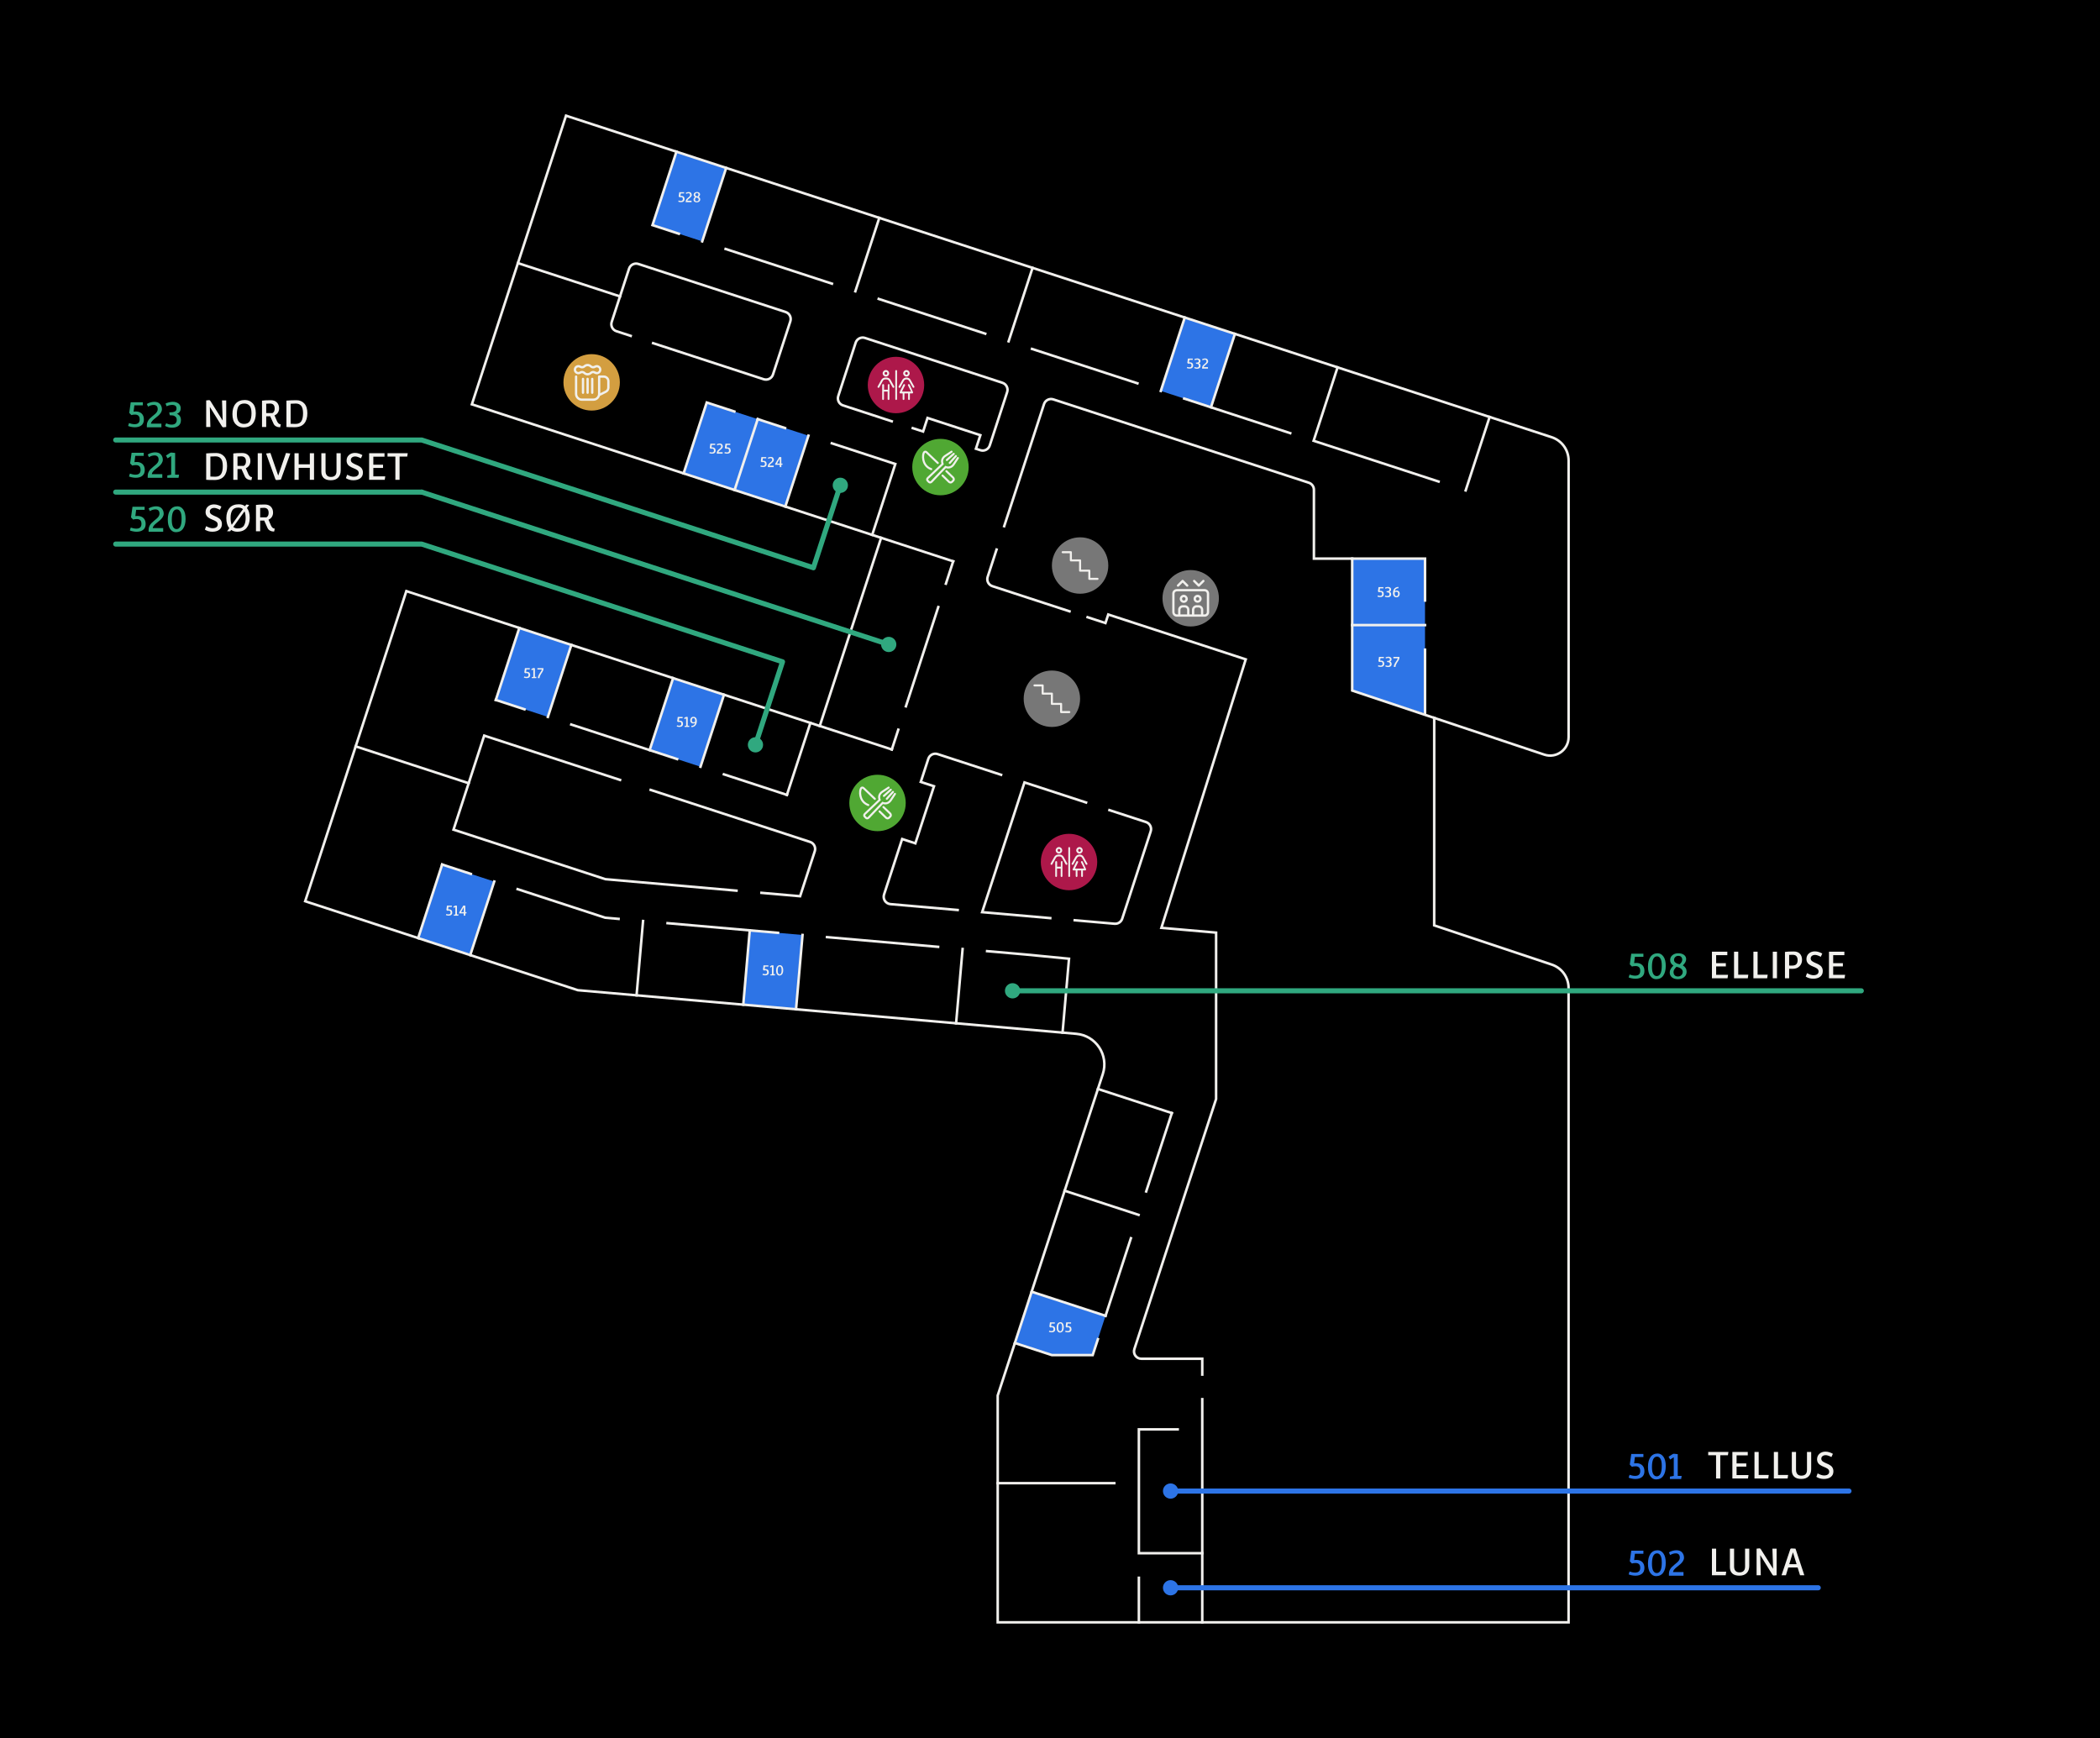 <?xml version="1.0" encoding="UTF-8"?><svg xmlns="http://www.w3.org/2000/svg" viewBox="0 0 3414.532 2825.904"><g id="a"><rect width="3414.532" height="2825.904"/></g><g id="b"><g id="c"><polygon id="d" points="1797.563 2139.431 1776.685 2203.291 1710.378 2203.291 1650.144 2183.643 1677.412 2100.24 1797.563 2139.431" style="fill:#2d74e6;"/><rect id="e" x="1196.064" y="1533.805" width="121.277" height="86.135" transform="translate(-423.725 2691.319) rotate(-84.999)" style="fill:#2d74e6;"/><rect id="f" x="678.844" y="1434.755" width="125.823" height="89.093" transform="translate(-894.642 1725.751) rotate(-71.934)" style="fill:#2d74e6;"/><rect id="g" x="806.051" y="1048.847" width="123.097" height="88.999" transform="translate(-440.895 1579.122) rotate(-71.934)" style="fill:#2d74e6;"/><rect id="h" x="1055.181" y="1131.084" width="123.097" height="87.052" transform="translate(-346.278 1872.034) rotate(-71.934)" style="fill:#2d74e6;"/><rect id="i" x="1193.852" y="709.183" width="121.235" height="86.766" transform="translate(149.986 1711.817) rotate(-71.934)" style="fill:#2d74e6;"/><rect id="j" x="1111.16" y="681.996" width="121.235" height="87.193" transform="translate(118.58 1614.594) rotate(-71.934)" style="fill:#2d74e6;"/><rect id="k" x="1058.039" y="277.019" width="125.562" height="85.054" transform="translate(469.454 1286.018) rotate(-71.934)" style="fill:#2d74e6;"/><rect id="l" x="1884.898" y="546.374" width="125.562" height="85.764" transform="translate(783.486 2258.187) rotate(-71.934)" style="fill:#2d74e6;"/><rect id="m" x="2198.625" y="908.273" width="118.421" height="108.085" style="fill:#2d74e6;"/><polygon id="n" points="2198.625 1122.78 2198.625 1016.357 2317.046 1016.357 2317.046 1160.285 2198.625 1122.78" style="fill:#2d74e6;"/></g><g id="o"><path d="M1620.381,893.569l-14.472,44.368c-2.055,6.301,1.386,13.074,7.687,15.13l125.404,40.905" style="fill:none; stroke:#f1f0ed; stroke-linecap:square; stroke-miterlimit:6.883; stroke-width:4.13px;"/><path d="M2331.986,1167.269l-14.94-4.984-118.421-39.505-0-214.507h-62.24l0-111.977c0-5.194-3.341-9.798-8.279-11.408l-415.45-135.514c-6.301-2.055-13.074,1.386-15.13,7.687l-64.742,198.481" style="fill:none; stroke:#f1f0ed; stroke-linecap:square; stroke-miterlimit:6.883; stroke-width:4.13px;"/><path d="M1954.842,2234.991v-25.743h-98.996c-8.161,0-13.942-7.971-11.406-15.728l132.88-406.557,.039-270.578-88.961-7.785,137.144-436.545-223.566-72.924-4.535,13.903-29.01-9.463" style="fill:none; stroke:#f1f0ed; stroke-linecap:square; stroke-miterlimit:6.883; stroke-width:4.13px;"/><line x1="1954.842" y1="2637.793" x2="1954.842" y2="2274.991" style="fill:none; stroke:#f1f0ed; stroke-linecap:square; stroke-miterlimit:6.883; stroke-width:4.13px;"/><polyline points="2317.046 976.357 2317.046 908.273 2198.625 908.273" style="fill:none; stroke:#f1f0ed; stroke-linecap:square; stroke-miterlimit:6.883; stroke-width:4.13px;"/><line x1="2317.046" y1="1160.285" x2="2317.046" y2="1056.357" style="fill:none; stroke:#f1f0ed; stroke-linecap:square; stroke-miterlimit:6.883; stroke-width:4.13px;"/><line x1="2198.625" y1="1016.357" x2="2317.046" y2="1016.357" style="fill:none; stroke:#f1f0ed; stroke-linecap:square; stroke-miterlimit:6.883; stroke-width:4.13px;"/><line x1="1851.793" y1="2565.409" x2="1851.793" y2="2637.793" style="fill:none; stroke:#f1f0ed; stroke-linecap:square; stroke-miterlimit:6.883; stroke-width:4.13px;"/><polyline points="1914.842 2324.059 1851.793 2324.059 1851.793 2525.409 1954.842 2525.409" style="fill:none; stroke:#f1f0ed; stroke-linecap:square; stroke-miterlimit:6.883; stroke-width:4.13px;"/><line x1="1811.793" y1="2411.522" x2="1622.241" y2="2411.522" style="fill:none; stroke:#f1f0ed; stroke-linecap:square; stroke-miterlimit:6.883; stroke-width:4.13px;"/><line x1="1785.196" y1="1770.559" x2="1905.348" y2="1809.75" style="fill:none; stroke:#f1f0ed; stroke-linecap:square; stroke-miterlimit:6.883; stroke-width:4.13px;"/><line x1="1731.089" y1="1936.057" x2="1851.24" y2="1975.249" style="fill:none; stroke:#f1f0ed; stroke-linecap:square; stroke-miterlimit:6.883; stroke-width:4.13px;"/><line x1="1677.412" y1="2100.24" x2="1797.563" y2="2139.431" style="fill:none; stroke:#f1f0ed; stroke-linecap:square; stroke-miterlimit:6.883; stroke-width:4.13px;"/><line x1="1838.81" y1="2013.269" x2="1797.563" y2="2139.431" style="fill:none; stroke:#f1f0ed; stroke-linecap:square; stroke-miterlimit:6.883; stroke-width:4.13px;"/><line x1="1905.348" y1="1809.75" x2="1863.67" y2="1937.229" style="fill:none; stroke:#f1f0ed; stroke-linecap:square; stroke-miterlimit:6.883; stroke-width:4.13px;"/><polyline points="1650.144 2183.643 1710.378 2203.291 1776.685 2203.291 1785.133 2177.451" style="fill:none; stroke:#f1f0ed; stroke-linecap:square; stroke-miterlimit:6.883; stroke-width:4.13px;"/><path d="M1803.933,1317.221l59.378,19.368c6.301,2.055,9.742,8.829,7.687,15.13l-46.312,141.982c-1.731,5.307-6.893,8.72-12.455,8.233l-64.722-5.664" style="fill:none; stroke:#f1f0ed; stroke-linecap:square; stroke-miterlimit:6.883; stroke-width:4.13px;"/><path d="M1557.103,1479.607l-109.284-9.564c-7.694-.673-12.757-8.333-10.362-15.676l29.411-90.166,21.475,7.005,30.283-92.838-21.475-7.005,12.261-37.589c2.055-6.301,8.829-9.742,15.13-7.687l103.189,33.659" style="fill:none; stroke:#f1f0ed; stroke-linecap:square; stroke-miterlimit:6.883; stroke-width:4.13px;"/><polyline points="1707.662 1492.783 1596.951 1483.094 1629.65 1382.848 1665.758 1272.15 1765.905 1304.817" style="fill:none; stroke:#f1f0ed; stroke-linecap:square; stroke-miterlimit:6.883; stroke-width:4.13px;"/><line x1="1925.47" y1="648.048" x2="2097.872" y2="704.283" style="fill:none; stroke:#f1f0ed; stroke-linecap:square; stroke-miterlimit:6.883; stroke-width:4.13px;"/><line x1="1677.996" y1="567.325" x2="1849.414" y2="623.24" style="fill:none; stroke:#f1f0ed; stroke-linecap:square; stroke-miterlimit:6.883; stroke-width:4.13px;"/><line x1="1428.794" y1="486.039" x2="1601.94" y2="542.517" style="fill:none; stroke:#f1f0ed; stroke-linecap:square; stroke-miterlimit:6.883; stroke-width:4.13px;"/><line x1="1179.809" y1="404.824" x2="1352.738" y2="461.231" style="fill:none; stroke:#f1f0ed; stroke-linecap:square; stroke-miterlimit:6.883; stroke-width:4.13px;"/><polyline points="1103.753 380.016 1060.92 366.044 1099.858 246.672" style="fill:none; stroke:#f1f0ed; stroke-linecap:square; stroke-miterlimit:6.883; stroke-width:4.13px;"/><line x1="2383.145" y1="797.335" x2="2422.082" y2="677.963" style="fill:none; stroke:#f1f0ed; stroke-linecap:square; stroke-miterlimit:6.883; stroke-width:4.13px;"/><polyline points="2174.837 597.315 2135.9 716.687 2339.043 782.95" style="fill:none; stroke:#f1f0ed; stroke-linecap:square; stroke-miterlimit:6.883; stroke-width:4.13px;"/><line x1="2007.916" y1="542.868" x2="1968.978" y2="662.24" style="fill:none; stroke:#f1f0ed; stroke-linecap:square; stroke-miterlimit:6.883; stroke-width:4.13px;"/><line x1="1926.38" y1="516.272" x2="1887.442" y2="635.644" style="fill:none; stroke:#f1f0ed; stroke-linecap:square; stroke-miterlimit:6.883; stroke-width:4.13px;"/><line x1="1678.905" y1="435.549" x2="1639.968" y2="554.921" style="fill:none; stroke:#f1f0ed; stroke-linecap:square; stroke-miterlimit:6.883; stroke-width:4.13px;"/><line x1="1429.703" y1="354.263" x2="1390.766" y2="473.635" style="fill:none; stroke:#f1f0ed; stroke-linecap:square; stroke-miterlimit:6.883; stroke-width:4.13px;"/><line x1="1180.719" y1="273.048" x2="1141.781" y2="392.42" style="fill:none; stroke:#f1f0ed; stroke-linecap:square; stroke-miterlimit:6.883; stroke-width:4.13px;"/><path d="M1232.023,681.483l-37.596,115.258" style="fill:none; stroke:#f1f0ed; stroke-linecap:square; stroke-miterlimit:6.883; stroke-width:4.13px;"/><path d="M1314.511,708.39l-37.596,115.258" style="fill:none; stroke:#f1f0ed; stroke-linecap:square; stroke-miterlimit:6.883; stroke-width:4.13px;"/><polyline points="1352.539 720.794 1455.75 754.46 1418.155 869.718" style="fill:none; stroke:#f1f0ed; stroke-linecap:square; stroke-miterlimit:6.883; stroke-width:4.13px;"/><line x1="1232.023" y1="681.483" x2="1276.483" y2="695.986" style="fill:none; stroke:#f1f0ed; stroke-linecap:square; stroke-miterlimit:6.883; stroke-width:4.13px;"/><path d="M1111.533,769.702l37.596-115.258,44.866,14.635" style="fill:none; stroke:#f1f0ed; stroke-linecap:square; stroke-miterlimit:6.883; stroke-width:4.13px;"/><line x1="1432.689" y1="874.459" x2="1549.863" y2="912.68" style="fill:none; stroke:#f1f0ed; stroke-linecap:square; stroke-miterlimit:6.883; stroke-width:4.13px;"/><line x1="1332.902" y1="1180.381" x2="1450.076" y2="1218.602" style="fill:none; stroke:#f1f0ed; stroke-linecap:square; stroke-miterlimit:6.883; stroke-width:4.13px;"/><line x1="852.791" y1="1153.256" x2="806.207" y2="1138.062" style="fill:none; stroke:#f1f0ed; stroke-linecap:square; stroke-miterlimit:6.883; stroke-width:4.13px;"/><line x1="1100.995" y1="1234.217" x2="928.847" y2="1178.065" style="fill:none; stroke:#f1f0ed; stroke-linecap:square; stroke-miterlimit:6.883; stroke-width:4.13px;"/><line x1="1279.504" y1="1292.444" x2="1177.052" y2="1259.026" style="fill:none; stroke:#f1f0ed; stroke-linecap:square; stroke-miterlimit:6.883; stroke-width:4.13px;"/><line x1="928.992" y1="1048.632" x2="890.819" y2="1165.661" style="fill:none; stroke:#f1f0ed; stroke-linecap:square; stroke-miterlimit:6.883; stroke-width:4.13px;"/><line x1="1094.437" y1="1102.597" x2="1056.263" y2="1219.626" style="fill:none; stroke:#f1f0ed; stroke-linecap:square; stroke-miterlimit:6.883; stroke-width:4.13px;"/><line x1="1177.197" y1="1129.593" x2="1139.024" y2="1246.622" style="fill:none; stroke:#f1f0ed; stroke-linecap:square; stroke-miterlimit:6.883; stroke-width:4.13px;"/><line x1="1317.677" y1="1175.415" x2="1279.504" y2="1292.444" style="fill:none; stroke:#f1f0ed; stroke-linecap:square; stroke-miterlimit:6.883; stroke-width:4.13px;"/><line x1="765.588" y1="1420.902" x2="718.914" y2="1405.678" style="fill:none; stroke:#f1f0ed; stroke-linecap:square; stroke-miterlimit:6.883; stroke-width:4.13px;"/><polyline points="1005.753 1494.041 983.967 1492.134 841.644 1445.71" style="fill:none; stroke:#f1f0ed; stroke-linecap:square; stroke-miterlimit:6.883; stroke-width:4.13px;"/><line x1="1265.045" y1="1516.732" x2="1085.448" y2="1501.015" style="fill:none; stroke:#f1f0ed; stroke-linecap:square; stroke-miterlimit:6.883; stroke-width:4.13px;"/><line x1="1525.3" y1="1539.508" x2="1344.741" y2="1523.707" style="fill:none; stroke:#f1f0ed; stroke-linecap:square; stroke-miterlimit:6.883; stroke-width:4.13px;"/><polyline points="1604.995 1546.482 1667.912 1551.988 1738.183 1558.803 1727.668 1678.958" style="fill:none; stroke:#f1f0ed; stroke-linecap:square; stroke-miterlimit:6.883; stroke-width:4.13px;"/><line x1="803.616" y1="1433.306" x2="764.597" y2="1552.926" style="fill:none; stroke:#f1f0ed; stroke-linecap:square; stroke-miterlimit:6.883; stroke-width:4.13px;"/><line x1="1035.028" y1="1618.343" x2="1045.6" y2="1497.528" style="fill:none; stroke:#f1f0ed; stroke-linecap:square; stroke-miterlimit:6.883; stroke-width:4.13px;"/><line x1="1208.513" y1="1633.525" x2="1219.086" y2="1512.71" style="fill:none; stroke:#f1f0ed; stroke-linecap:square; stroke-miterlimit:6.883; stroke-width:4.13px;"/><line x1="1294.32" y1="1641.035" x2="1304.893" y2="1520.219" style="fill:none; stroke:#f1f0ed; stroke-linecap:square; stroke-miterlimit:6.883; stroke-width:4.13px;"/><line x1="1554.575" y1="1663.81" x2="1565.148" y2="1542.995" style="fill:none; stroke:#f1f0ed; stroke-linecap:square; stroke-miterlimit:6.883; stroke-width:4.13px;"/><line x1="1460.568" y1="1186.437" x2="1450.076" y2="1218.602" style="fill:none; stroke:#f1f0ed; stroke-linecap:square; stroke-miterlimit:6.883; stroke-width:4.13px;"/><line x1="1525.603" y1="987.056" x2="1472.972" y2="1148.409" style="fill:none; stroke:#f1f0ed; stroke-linecap:square; stroke-miterlimit:6.883; stroke-width:4.13px;"/><line x1="1549.863" y1="912.68" x2="1538.007" y2="949.027" style="fill:none; stroke:#f1f0ed; stroke-linecap:square; stroke-miterlimit:6.883; stroke-width:4.13px;"/><path d="M1622.241,2268.991v368.802h928.212V1606.304c0-17.214-11.013-32.497-27.342-37.944l-191.171-63.775,.046-337.315,179.019,59.721c19.427,6.481,39.494-7.978,39.494-28.458l-0-449.655c0-17.312-11.137-32.659-27.596-38.028L920.326,188.111l-153.076,469.291,665.439,217.057-99.788,305.922-672.201-219.262-164.484,504.265,443.309,144.601,810.45,70.925c32.071,2.807,53.17,34.748,43.166,65.347l-170.9,522.733Z" style="fill:none; stroke:#f1f0ed; stroke-linecap:square; stroke-miterlimit:6.883; stroke-width:4.13px;"/><line x1="718.914" y1="1405.678" x2="679.896" y2="1525.298" style="fill:none; stroke:#f1f0ed; stroke-linecap:square; stroke-miterlimit:6.883; stroke-width:4.13px;"/><line x1="844.38" y1="1021.033" x2="806.207" y2="1138.062" style="fill:none; stroke:#f1f0ed; stroke-linecap:square; stroke-miterlimit:6.883; stroke-width:4.13px;"/><line x1="578.361" y1="1213.552" x2="762.04" y2="1273.466" style="fill:none; stroke:#f1f0ed; stroke-linecap:square; stroke-miterlimit:6.883; stroke-width:4.13px;"/><polyline points="1008.194 1268.132 787.284 1196.074 737.417 1348.953 984.285 1429.478 1197.478 1448.135" style="fill:none; stroke:#f1f0ed; stroke-linecap:square; stroke-miterlimit:6.883; stroke-width:4.13px;"/><path d="M1238.131,1451.693l62.814,5.497,23.864-73.161c2.055-6.301-1.386-13.075-7.687-15.13l-259.181-84.541" style="fill:none; stroke:#f1f0ed; stroke-linecap:square; stroke-miterlimit:6.883; stroke-width:4.13px;"/><path d="M1484.135,696.134l16.818,5.486,7.196-22.06,85.873,28.011-7.196,22.06,7.327,2.39c6.301,2.055,13.074-1.386,15.13-7.687l28.319-86.82c2.055-6.301-1.386-13.075-7.687-15.13l-223.491-72.9c-6.301-2.055-13.074,1.386-15.13,7.687l-28.319,86.82c-2.055,6.301,1.386,13.074,7.687,15.13l79.285,25.862" style="fill:none; stroke:#f1f0ed; stroke-linecap:square; stroke-miterlimit:6.883; stroke-width:4.13px;"/><line x1="842.14" y1="427.81" x2="1008.117" y2="481.949" style="fill:none; stroke:#f1f0ed; stroke-linecap:square; stroke-miterlimit:6.883; stroke-width:4.13px;"/><path d="M1061.976,557.987l179.731,58.626c6.301,2.055,13.074-1.386,15.13-7.687l28.22-86.515c2.055-6.301-1.386-13.074-7.687-15.13l-239.42-78.095c-6.301-2.055-13.074,1.386-15.13,7.687l-28.22,86.515c-2.055,6.301,1.386,13.075,7.687,15.13l23.215,7.572" style="fill:none; stroke:#f1f0ed; stroke-linecap:square; stroke-miterlimit:6.883; stroke-width:4.13px;"/></g><g id="p"><polyline points="188.111 715.4 685.648 715.4 1322.588 923.164 1366.333 789.054" style="fill:none; stroke:#30a87f; stroke-linecap:round; stroke-linejoin:round; stroke-width:8.24px;"/><polyline points="188.111 884.638 685.648 884.638 1272.384 1076.023 1228.35 1211.018" style="fill:none; stroke:#30a87f; stroke-linecap:round; stroke-linejoin:round; stroke-width:8.24px;"/><g><path d="M367.822,694.282l-4.68,.54c-.84,0-1.58-.501-2.22-1.5l-19.74-31.74,.9,32.7h-6.84v-43.2l4.68-.54c.879,0,1.64,.501,2.28,1.5l19.859,31.681-1.08-32.641h6.84v43.2Z" style="fill:#f1f0ed;"/><path d="M395.542,695.002c-5.08,0-9.291-1.85-12.63-5.55-3.341-3.699-5.011-9.1-5.011-16.2,0-7.1,1.7-12.689,5.101-16.77,3.399-4.08,8.499-6.12,15.3-6.12,5.12,0,9.34,1.83,12.66,5.49,3.319,3.66,4.979,9.04,4.979,16.14,0,7.101-1.7,12.711-5.1,16.83-3.4,4.12-8.5,6.18-15.3,6.18Zm1.14-5.76c4.52,0,7.689-1.47,9.51-4.41,1.82-2.939,2.73-7.249,2.73-12.93,0-5.68-1.03-9.729-3.09-12.15-2.061-2.419-4.931-3.63-8.61-3.63-4.601,0-7.8,1.581-9.6,4.74-1.641,2.92-2.46,7.15-2.46,12.689,0,5.541,1.02,9.54,3.06,12,2.04,2.461,4.86,3.69,8.46,3.69Z" style="fill:#f1f0ed;"/><path d="M426.022,694.282v-42.84c3.119-.48,7.898-.72,14.34-.72,4.319,0,7.64,1.229,9.96,3.689,2.319,2.46,3.479,5.61,3.479,9.45,0,2.64-.64,4.971-1.92,6.99s-3.12,3.55-5.52,4.59l4.02,9.359c.72,1.641,1.62,2.91,2.7,3.811s2.239,1.35,3.479,1.35l-.96,4.681h-1.439c-1.841,0-3.65-.489-5.43-1.471-1.78-.979-3.111-2.449-3.99-4.409l-5.4-11.94c-.32,.04-.84,.06-1.56,.06h-4.92v17.4h-6.84Zm6.84-22.68h10.08c.56-.2,1.179-.68,1.859-1.44,1.2-1.359,1.8-3.319,1.8-5.88,0-5.439-2.56-8.16-7.68-8.16-1.761,0-3.78,.101-6.06,.3v15.181Z" style="fill:#f1f0ed;"/><path d="M465.741,694.282v-42.9c4.839-.439,10.299-.659,16.38-.659,5.159,0,9.39,1.78,12.689,5.34,3.3,3.561,4.95,8.87,4.95,15.93,0,7.061-1.7,12.6-5.1,16.62-3.4,4.02-8.601,6.03-15.601,6.03s-11.44-.12-13.319-.36Zm6.84-5.28c2.399,.16,5.04,.24,7.92,.24,4.52,0,7.689-1.47,9.51-4.41,1.819-2.939,2.73-7.249,2.73-12.93,0-5.68-1.031-9.729-3.091-12.15-2.061-2.419-4.93-3.63-8.609-3.63-1.641,0-4.461,.12-8.46,.36v32.52Z" style="fill:#f1f0ed;"/></g><g><path d="M335.242,780.124v-42.901c4.84-.439,10.299-.659,16.381-.659,5.158,0,9.389,1.78,12.689,5.34,3.299,3.561,4.949,8.87,4.949,15.93,0,7.061-1.699,12.6-5.1,16.62-3.4,4.02-8.6,6.031-15.6,6.031s-11.441-.12-13.32-.36Zm6.84-5.281c2.4,.16,5.041,.24,7.92,.24,4.52,0,7.689-1.47,9.51-4.41,1.82-2.939,2.73-7.249,2.73-12.93,0-5.68-1.031-9.729-3.09-12.15-2.061-2.419-4.93-3.63-8.609-3.63-1.641,0-4.461,.12-8.461,.36v32.52Z" style="fill:#f1f0ed;"/><path d="M379.341,780.124v-42.84c3.119-.48,7.898-.72,14.34-.72,4.318,0,7.639,1.229,9.959,3.689s3.48,5.61,3.48,9.45c0,2.64-.641,4.971-1.92,6.99-1.281,2.02-3.121,3.55-5.52,4.59l4.02,9.359c.719,1.641,1.619,2.91,2.699,3.811s2.24,1.35,3.48,1.35l-.961,4.681h-1.439c-1.84,0-3.65-.489-5.43-1.471-1.779-.979-3.111-2.45-3.99-4.41l-5.4-11.94c-.32,.04-.84,.06-1.559,.06h-4.92v17.401h-6.84Zm6.84-22.68h10.08c.559-.2,1.178-.68,1.859-1.44,1.199-1.359,1.799-3.319,1.799-5.88,0-5.439-2.559-8.16-7.68-8.16-1.76,0-3.779,.101-6.059,.3v15.181Z" style="fill:#f1f0ed;"/><path d="M419.06,780.124v-43.201h6.84v43.201h-6.84Z" style="fill:#f1f0ed;"/><path d="M447.5,778.504l-14.82-41.161,7.02-.84,12.66,36.72,12.66-36.72,7.02,.84-15.299,42.361c-.48,.16-1.512,.34-3.092,.54-1.58,.199-2.889,.3-3.93,.3-1.039,0-1.779-.68-2.219-2.04Z" style="fill:#f1f0ed;"/><path d="M478.82,780.124v-43.201h6.84v18h18.119v-18h6.84v43.201h-6.84v-19.441h-18.119v19.441h-6.84Z" style="fill:#f1f0ed;"/><path d="M522.498,767.104v-30.181h6.84v29.101c0,2.88,.709,5.17,2.131,6.869,1.418,1.701,3.609,2.551,6.57,2.551,6.078,0,9.119-3.12,9.119-9.36v-29.16h6.84v28.08c0,4.841-1.381,8.69-4.141,11.55-2.76,2.861-6.74,4.291-11.939,4.291s-9.07-1.229-11.609-3.69c-2.541-2.46-3.811-5.81-3.811-10.05Z" style="fill:#f1f0ed;"/><path d="M562.396,777.364l2.1-5.58c4.121,2.24,7.561,3.359,10.32,3.359s4.861-.539,6.301-1.619,2.16-2.56,2.16-4.44c0-2.079-.922-3.739-2.76-4.979-1.041-.68-1.912-1.18-2.611-1.5s-1.779-.79-3.24-1.41c-1.459-.62-2.59-1.12-3.389-1.5-.801-.38-1.75-.939-2.85-1.681-1.102-.739-1.951-1.489-2.551-2.25-1.561-1.879-2.34-4.159-2.34-6.84,0-3.72,1.289-6.739,3.869-9.06,2.58-2.319,5.83-3.48,9.75-3.48,2.4,0,4.721,.4,6.961,1.2,2.24,.801,3.959,1.601,5.16,2.4l-2.4,5.22c-3.92-2.04-6.98-3.061-9.18-3.061-2.201,0-3.961,.531-5.281,1.591-1.318,1.06-1.979,2.45-1.979,4.17,0,1.92,.859,3.46,2.58,4.62,1.439,.96,3.1,1.84,4.979,2.64,1.881,.801,3.211,1.38,3.99,1.74,.781,.359,1.771,.94,2.971,1.739,1.199,.801,2.119,1.601,2.76,2.4,1.6,2.08,2.4,4.521,2.4,7.32,0,4.04-1.432,7.131-4.291,9.27-2.859,2.141-6.609,3.21-11.25,3.21s-8.699-1.159-12.18-3.48Z" style="fill:#f1f0ed;"/><path d="M600.197,780.124v-43.201h25.02v5.58h-18.18v13.08h15.779v5.22h-15.779v13.74h19.379l-.84,5.581h-25.379Z" style="fill:#f1f0ed;"/><path d="M642.857,780.124v-37.8h-12.781v-5.4h32.881l-.84,5.4h-12.42v37.8h-6.84Z" style="fill:#f1f0ed;"/></g><g><path d="M209.717,774.681l1.5-4.68c.8,.36,2.109,.75,3.93,1.17,1.819,.42,3.51,.63,5.07,.63,5.56,0,8.34-2.58,8.34-7.74,0-2.76-.66-4.76-1.98-6-1.319-1.24-3.17-1.86-5.55-1.86s-4.37,.28-5.97,.84l-3.48-3.6,2.4-17.28h19.74v5.04h-13.8l-1.261,10.2c1.521-.16,2.72-.24,3.601-.24,3.999,0,7.189,1.14,9.569,3.42,2.38,2.28,3.57,5.49,3.57,9.63,0,4.14-1.32,7.28-3.96,9.42-2.64,2.14-6.221,3.21-10.74,3.21-1.96,0-4.05-.24-6.27-.72s-3.79-.96-4.71-1.44Z" style="fill:#30a87f;"/><path d="M240.196,776.841v-3.24c0-2.12,.44-4.119,1.32-6,.88-1.879,1.97-3.459,3.271-4.74,1.299-1.28,2.72-2.57,4.26-3.87,1.539-1.299,2.96-2.479,4.26-3.54,1.3-1.059,2.39-2.27,3.271-3.63,.879-1.359,1.319-2.76,1.319-4.2,0-2.64-.63-4.489-1.89-5.55-1.26-1.06-2.771-1.59-4.53-1.59-3.16,0-6.261,.94-9.3,2.82l-1.98-4.32c1.4-1.04,3.29-1.89,5.67-2.55,2.38-.66,4.49-.99,6.33-.99,4.24,0,7.39,1.19,9.45,3.57,2.06,2.38,3.09,5.23,3.09,8.55,0,1.92-.59,3.81-1.77,5.67-1.181,1.86-2.62,3.51-4.32,4.95s-3.43,2.841-5.189,4.2c-4.2,3.28-6.4,6.12-6.601,8.52h17.04v5.94h-23.7Z" style="fill:#30a87f;"/><path d="M271.997,776.841v-3.84l6.3-1.2v-30.3l-5.88,3.72-2.58-4.62,5.88-3.72c1.08-.72,2.02-1.08,2.82-1.08l6.24,.66v35.34h6.359l-.84,5.04h-18.3Z" style="fill:#30a87f;"/></g><g><path d="M211.158,862.435l1.5-4.68c.8,.359,2.109,.75,3.93,1.17,1.819,.42,3.51,.63,5.07,.63,5.56,0,8.34-2.58,8.34-7.74,0-2.76-.66-4.76-1.98-6-1.319-1.239-3.17-1.86-5.55-1.86s-4.37,.28-5.97,.841l-3.48-3.601,2.4-17.28h19.74v5.04h-13.8l-1.261,10.2c1.521-.159,2.72-.24,3.601-.24,3.999,0,7.189,1.141,9.569,3.421,2.38,2.279,3.57,5.489,3.57,9.63,0,4.14-1.32,7.28-3.96,9.42s-6.221,3.21-10.74,3.21c-1.96,0-4.05-.24-6.27-.721-2.22-.479-3.79-.96-4.71-1.439Z" style="fill:#30a87f;"/><path d="M241.636,864.595v-3.24c0-2.12,.44-4.119,1.32-6,.88-1.88,1.97-3.459,3.271-4.74,1.299-1.279,2.72-2.569,4.26-3.87,1.539-1.299,2.96-2.479,4.26-3.54,1.3-1.059,2.39-2.27,3.271-3.63,.879-1.359,1.319-2.76,1.319-4.2,0-2.64-.63-4.489-1.89-5.55-1.26-1.06-2.771-1.59-4.53-1.59-3.16,0-6.261,.94-9.3,2.82l-1.98-4.32c1.4-1.04,3.29-1.89,5.67-2.55s4.49-.99,6.33-.99c4.24,0,7.39,1.19,9.45,3.57,2.06,2.38,3.09,5.23,3.09,8.55,0,1.92-.59,3.81-1.77,5.67-1.181,1.86-2.62,3.51-4.32,4.95-1.7,1.439-3.43,2.841-5.189,4.2-4.2,3.28-6.4,6.12-6.601,8.52h17.04v5.94h-23.7Z" style="fill:#30a87f;"/><path d="M285.917,865.314c-3.681,0-6.779-1.749-9.3-5.25-2.52-3.5-3.78-8.569-3.78-15.21,0-6.64,1.34-11.91,4.021-15.81,2.68-3.9,6.619-5.851,11.82-5.851,3.68,0,6.779,1.75,9.3,5.25,2.52,3.501,3.78,8.57,3.78,15.21,0,6.641-1.341,11.91-4.021,15.811-2.681,3.899-6.62,5.85-11.82,5.85Zm1.08-5.04c5.521,0,8.28-5.64,8.28-16.92,0-5.319-.711-9.17-2.13-11.55-1.421-2.38-3.271-3.57-5.55-3.57-5.521,0-8.28,5.64-8.28,16.92,0,5.32,.71,9.171,2.13,11.55,1.42,2.381,3.271,3.57,5.55,3.57Z" style="fill:#30a87f;"/></g><g><path d="M208.278,692.568l1.5-4.68c.8,.36,2.109,.75,3.93,1.17,1.819,.42,3.51,.63,5.07,.63,5.56,0,8.34-2.58,8.34-7.74,0-2.76-.66-4.76-1.98-6-1.319-1.24-3.17-1.86-5.55-1.86s-4.37,.28-5.97,.84l-3.48-3.6,2.4-17.28h19.74v5.04h-13.8l-1.261,10.2c1.521-.16,2.72-.24,3.601-.24,3.999,0,7.189,1.14,9.569,3.42,2.38,2.28,3.57,5.49,3.57,9.63,0,4.14-1.32,7.28-3.96,9.42-2.64,2.14-6.221,3.21-10.74,3.21-1.96,0-4.05-.24-6.27-.72s-3.79-.96-4.71-1.44Z" style="fill:#30a87f;"/><path d="M238.756,694.728v-3.24c0-2.12,.44-4.119,1.32-6,.88-1.879,1.97-3.459,3.271-4.74,1.299-1.28,2.72-2.57,4.26-3.87,1.539-1.299,2.96-2.479,4.26-3.54,1.3-1.059,2.39-2.27,3.271-3.63,.879-1.359,1.319-2.76,1.319-4.2,0-2.64-.63-4.489-1.89-5.55-1.26-1.06-2.771-1.59-4.53-1.59-3.16,0-6.261,.94-9.3,2.82l-1.98-4.32c1.4-1.04,3.29-1.89,5.67-2.55,2.38-.66,4.49-.99,6.33-.99,4.24,0,7.39,1.19,9.45,3.57,2.06,2.38,3.09,5.23,3.09,8.55,0,1.92-.59,3.81-1.77,5.67-1.181,1.86-2.62,3.51-4.32,4.95s-3.43,2.841-5.189,4.2c-4.2,3.28-6.4,6.12-6.601,8.52h17.04v5.94h-23.7Z" style="fill:#30a87f;"/><path d="M268.337,692.508l1.859-4.32c3.04,1.48,5.99,2.22,8.851,2.22,2.859,0,4.959-.69,6.3-2.07,1.34-1.38,2.01-3.129,2.01-5.25,0-2.64-.681-4.479-2.04-5.52-.681-.56-1.35-1.02-2.01-1.38s-1.491-.6-2.49-.72c-1.721-.2-3.32-.3-4.8-.3l-.84-4.62c4.039,0,7.02-.459,8.939-1.38,1.92-.919,2.88-2.52,2.88-4.8,0-2.28-.65-3.85-1.949-4.71-1.301-.86-2.871-1.29-4.71-1.29-3.28,0-6.4,.741-9.36,2.22l-1.86-4.32c.96-.72,2.739-1.39,5.34-2.01,2.601-.62,4.73-.93,6.391-.93,1.659,0,3.189,.18,4.59,.54,1.399,.36,2.75,.93,4.05,1.71,1.3,.78,2.35,1.89,3.15,3.33,.8,1.44,1.2,2.96,1.2,4.56,0,1.6-.201,2.94-.601,4.02-.4,1.08-.851,1.92-1.35,2.52-.501,.6-1.091,1.121-1.771,1.56-.92,.641-1.72,1.061-2.399,1.26,1.719,.681,3.039,1.56,3.96,2.64,1.68,1.96,2.52,4.5,2.52,7.62,0,4.121-1.341,7.21-4.02,9.27-2.681,2.061-6.111,3.09-10.29,3.09-4.181,0-8.031-.98-11.55-2.94Z" style="fill:#30a87f;"/></g><g><path d="M333.107,861.068l2.1-5.58c4.12,2.24,7.561,3.359,10.32,3.359s4.86-.539,6.3-1.619c1.44-1.08,2.16-2.56,2.16-4.44,0-2.079-.921-3.739-2.76-4.979-1.041-.68-1.911-1.18-2.61-1.5-.7-.32-1.78-.79-3.24-1.41s-2.59-1.12-3.39-1.5c-.801-.38-1.75-.939-2.85-1.681-1.101-.739-1.95-1.489-2.55-2.25-1.561-1.879-2.341-4.159-2.341-6.84,0-3.72,1.29-6.739,3.87-9.06,2.58-2.319,5.83-3.48,9.75-3.48,2.4,0,4.72,.4,6.96,1.2,2.24,.801,3.96,1.601,5.16,2.4l-2.399,5.22c-3.921-2.04-6.981-3.061-9.181-3.061-2.2,0-3.96,.531-5.28,1.591-1.319,1.06-1.979,2.45-1.979,4.17,0,1.92,.859,3.46,2.58,4.62,1.439,.96,3.1,1.84,4.979,2.64,1.88,.801,3.21,1.38,3.99,1.74,.78,.359,1.771,.94,2.97,1.739,1.2,.801,2.12,1.601,2.761,2.4,1.599,2.08,2.399,4.521,2.399,7.32,0,4.04-1.431,7.131-4.29,9.27-2.86,2.141-6.61,3.21-11.25,3.21-4.641,0-8.699-1.159-12.18-3.479Z" style="fill:#f1f0ed;"/><path d="M388.426,819.908c3.84,0,7.18,1.041,10.02,3.12l1.98-2.76,4.68,.72-3.6,4.979c3.039,3.801,4.56,9.12,4.56,15.96,0,6.841-1.7,12.321-5.1,16.44-3.4,4.12-8.5,6.18-15.3,6.18-3.721,0-6.98-.979-9.78-2.939l-1.62,2.22h-5.04l3.601-5.04c-3.201-3.92-4.801-9.339-4.801-16.26,0-6.92,1.7-12.42,5.101-16.5,3.399-4.08,8.499-6.12,15.3-6.12Zm-10.74,9.87c-1.84,2.98-2.76,6.97-2.76,11.97,0,5.001,.62,8.841,1.86,11.521l18.239-25.44c-1.88-1.68-4.439-2.52-7.68-2.52-4.601,0-7.82,1.49-9.66,4.47Zm1.681,26.97c1.759,1.601,4.039,2.4,6.84,2.4,2.799,0,5.049-.42,6.75-1.261,1.699-.84,2.989-2.06,3.87-3.659,1.719-3.04,2.58-6.95,2.58-11.73,0-4.779-.601-8.47-1.801-11.07l-18.239,25.32Z" style="fill:#f1f0ed;"/><path d="M416.207,863.828v-42.84c3.119-.48,7.898-.72,14.34-.72,4.319,0,7.64,1.229,9.96,3.689,2.319,2.46,3.479,5.61,3.479,9.45,0,2.64-.64,4.971-1.92,6.99s-3.12,3.55-5.52,4.59l4.02,9.359c.72,1.641,1.62,2.91,2.7,3.811s2.239,1.35,3.479,1.35l-.96,4.681h-1.439c-1.841,0-3.65-.489-5.43-1.471-1.78-.979-3.111-2.449-3.99-4.409l-5.4-11.94c-.32,.04-.84,.06-1.56,.06h-4.92v17.4h-6.84Zm6.84-22.68h10.08c.56-.2,1.179-.68,1.859-1.44,1.2-1.359,1.8-3.319,1.8-5.88,0-5.439-2.56-8.16-7.68-8.16-1.761,0-3.78,.101-6.06,.3v15.181Z" style="fill:#f1f0ed;"/></g><circle cx="1228.35" cy="1211.018" r="12.404" style="fill:#30a87f;"/><circle cx="1903.317" cy="2581.601" r="12.404" style="fill:#2d74e6;"/><circle cx="1903.317" cy="2424.348" r="12.404" style="fill:#2d74e6;"/><g><path d="M2648.116,2402.571l1.5-4.68c.8,.36,2.109,.75,3.93,1.17,1.819,.42,3.51,.63,5.07,.63,5.56,0,8.34-2.58,8.34-7.739,0-2.761-.66-4.76-1.98-6-1.319-1.24-3.17-1.86-5.55-1.86s-4.37,.28-5.97,.84l-3.48-3.6,2.4-17.28h19.74v5.04h-13.8l-1.261,10.2c1.521-.16,2.72-.24,3.601-.24,3.999,0,7.189,1.14,9.569,3.42s3.57,5.49,3.57,9.63-1.32,7.28-3.96,9.42c-2.64,2.141-6.221,3.21-10.74,3.21-1.96,0-4.05-.24-6.27-.72-2.22-.48-3.79-.96-4.71-1.44Z" style="fill:#2d74e6;"/><path d="M2692.634,2405.452c-3.681,0-6.779-1.75-9.3-5.25-2.52-3.5-3.78-8.57-3.78-15.211,0-6.639,1.34-11.909,4.021-15.81,2.68-3.9,6.619-5.85,11.82-5.85,3.68,0,6.779,1.75,9.3,5.25,2.52,3.5,3.78,8.57,3.78,15.21s-1.341,11.91-4.021,15.81c-2.681,3.9-6.62,5.851-11.82,5.851Zm1.08-5.04c5.521,0,8.28-5.641,8.28-16.921,0-5.319-.711-9.169-2.13-11.55-1.421-2.379-3.271-3.569-5.55-3.569-5.521,0-8.28,5.64-8.28,16.92,0,5.32,.71,9.17,2.13,11.55s3.271,3.57,5.55,3.57Z" style="fill:#2d74e6;"/><path d="M2715.195,2404.731v-3.84l6.3-1.2v-30.3l-5.88,3.72-2.58-4.62,5.88-3.72c1.08-.72,2.02-1.08,2.82-1.08l6.24,.66v35.34h6.359l-.84,5.04h-18.3Z" style="fill:#2d74e6;"/></g><g><path d="M2790.265,2403.965v-37.799h-12.779v-5.4h32.879l-.84,5.4h-12.42v37.799h-6.84Z" style="fill:#f1f0ed;"/><path d="M2816.785,2403.965v-43.199h25.02v5.58h-18.18v13.08h15.779v5.219h-15.779v13.74h19.381l-.84,5.58h-25.381Z" style="fill:#f1f0ed;"/><path d="M2852.724,2403.965v-43.199h6.84v37.439h16.381l-.84,5.76h-22.381Z" style="fill:#f1f0ed;"/><path d="M2884.224,2403.965v-43.199h6.84v37.439h16.381l-.84,5.76h-22.381Z" style="fill:#f1f0ed;"/><path d="M2913.445,2390.945v-30.18h6.84v29.1c0,2.881,.709,5.17,2.131,6.869,1.418,1.701,3.609,2.551,6.57,2.551,6.078,0,9.119-3.119,9.119-9.359v-29.16h6.84v28.08c0,4.84-1.381,8.689-4.141,11.549-2.76,2.861-6.74,4.291-11.939,4.291s-9.07-1.23-11.609-3.689c-2.541-2.461-3.811-5.811-3.811-10.051Z" style="fill:#f1f0ed;"/><path d="M2953.343,2401.205l2.1-5.58c4.121,2.24,7.561,3.359,10.32,3.359s4.861-.539,6.301-1.619,2.16-2.559,2.16-4.439c0-2.08-.922-3.74-2.76-4.98-1.041-.68-1.912-1.18-2.611-1.5s-1.779-.789-3.24-1.41c-1.459-.619-2.59-1.119-3.389-1.5-.801-.379-1.75-.939-2.85-1.68-1.102-.74-1.951-1.49-2.551-2.25-1.561-1.879-2.34-4.16-2.34-6.84,0-3.721,1.289-6.74,3.869-9.061,2.58-2.318,5.83-3.48,9.75-3.48,2.4,0,4.721,.4,6.961,1.201s3.959,1.6,5.16,2.4l-2.4,5.219c-3.92-2.039-6.98-3.061-9.18-3.061-2.201,0-3.961,.531-5.281,1.592-1.318,1.059-1.979,2.449-1.979,4.17,0,1.92,.859,3.459,2.58,4.619,1.439,.961,3.1,1.84,4.979,2.641,1.881,.801,3.211,1.379,3.99,1.74,.781,.359,1.771,.939,2.971,1.738,1.199,.801,2.119,1.602,2.76,2.4,1.6,2.08,2.4,4.521,2.4,7.32,0,4.041-1.432,7.131-4.291,9.27-2.859,2.141-6.609,3.211-11.25,3.211s-8.699-1.16-12.18-3.48Z" style="fill:#f1f0ed;"/></g><line x1="1903.317" y1="2424.348" x2="3006.421" y2="2424.348" style="fill:none; stroke:#2d74e6; stroke-linecap:round; stroke-miterlimit:10; stroke-width:8.24px;"/><circle cx="1646.379" cy="1610.977" r="12.404" style="fill:#30a87f;"/><circle cx="1445.042" cy="1047.828" r="12.404" style="fill:#30a87f;"/><circle cx="1366.333" cy="789.054" r="12.404" style="fill:#30a87f;"/><g><path d="M2648.116,1589.201l1.5-4.68c.8,.359,2.109,.75,3.93,1.17,1.819,.42,3.51,.63,5.07,.63,5.56,0,8.34-2.58,8.34-7.74,0-2.76-.66-4.76-1.98-6-1.319-1.239-3.17-1.86-5.55-1.86s-4.37,.28-5.97,.841l-3.48-3.601,2.4-17.28h19.74v5.04h-13.8l-1.261,10.2c1.521-.159,2.72-.24,3.601-.24,3.999,0,7.189,1.141,9.569,3.421,2.38,2.279,3.57,5.489,3.57,9.63,0,4.14-1.32,7.28-3.96,9.42s-6.221,3.21-10.74,3.21c-1.96,0-4.05-.24-6.27-.721-2.22-.479-3.79-.96-4.71-1.439Z" style="fill:#30a87f;"/><path d="M2692.634,1592.081c-3.681,0-6.779-1.749-9.3-5.25-2.52-3.5-3.78-8.569-3.78-15.21,0-6.64,1.34-11.91,4.021-15.81,2.68-3.9,6.619-5.851,11.82-5.851,3.68,0,6.779,1.75,9.3,5.25,2.52,3.501,3.78,8.57,3.78,15.21,0,6.641-1.341,11.91-4.021,15.811-2.681,3.899-6.62,5.85-11.82,5.85Zm1.08-5.04c5.521,0,8.28-5.64,8.28-16.92,0-5.319-.711-9.17-2.13-11.55-1.421-2.38-3.271-3.57-5.55-3.57-5.521,0-8.28,5.64-8.28,16.92,0,5.32,.71,9.171,2.13,11.55,1.42,2.381,3.271,3.57,5.55,3.57Z" style="fill:#30a87f;"/><path d="M2728.335,1592.081c-4.08,0-7.341-.979-9.78-2.94-2.439-1.959-3.659-4.649-3.659-8.069s1.999-7.13,6-11.13c-3.521-2.16-5.28-5.16-5.28-9,0-3.279,1.239-5.93,3.72-7.95,2.479-2.02,5.66-3.03,9.54-3.03s6.979,.881,9.3,2.641c2.319,1.76,3.48,4.06,3.48,6.899,0,3.4-1.8,6.78-5.4,10.14,4.08,2.481,6.12,5.921,6.12,10.32,0,3.601-1.32,6.521-3.96,8.76-2.64,2.241-6,3.36-10.08,3.36Zm-2.58-20.04c-1.04,1.12-1.84,2.04-2.399,2.76-1.48,1.841-2.221,3.771-2.221,5.79,0,2.021,.601,3.711,1.801,5.07,1.199,1.36,2.979,2.04,5.34,2.04,2.359,0,4.249-.75,5.67-2.25,1.419-1.5,2.13-3.271,2.13-5.311,0-2.039-1-3.799-3-5.279-2.001-1.479-4.44-2.42-7.32-2.82Zm5.46-4.2c.92-.999,1.62-1.8,2.101-2.399,1.279-1.6,1.92-3.279,1.92-5.04,0-1.76-.531-3.24-1.59-4.44-1.061-1.2-2.631-1.8-4.71-1.8-2.081,0-3.771,.66-5.07,1.979-1.301,1.32-1.95,2.891-1.95,4.711s.93,3.359,2.79,4.619c1.86,1.261,4.029,2.051,6.51,2.37Z" style="fill:#30a87f;"/></g><g><path d="M2783.546,1590.594v-43.2h25.02v5.58h-18.18v13.08h15.779v5.22h-15.779v13.74h19.379l-.84,5.58h-25.379Z" style="fill:#f1f0ed;"/><path d="M2819.486,1590.594v-43.2h6.84v37.44h16.381l-.84,5.76h-22.381Z" style="fill:#f1f0ed;"/><path d="M2850.986,1590.594v-43.2h6.84v37.44h16.379l-.84,5.76h-22.379Z" style="fill:#f1f0ed;"/><path d="M2882.486,1590.594v-43.2h6.84v43.2h-6.84Z" style="fill:#f1f0ed;"/><path d="M2902.285,1590.594v-42.84c3.119-.48,7.898-.72,14.34-.72,4.318,0,7.639,1.229,9.959,3.689s3.48,5.79,3.48,9.99-1.391,7.68-4.17,10.439c-2.781,2.761-6.57,4.141-11.371,4.141-.959,0-2.76-.04-5.398-.12v15.42h-6.84Zm6.84-20.7c.959,.04,2.52,.061,4.68,.061,3.279,0,5.609-.74,6.99-2.221,1.379-1.479,2.068-3.639,2.068-6.479,0-2.84-.639-5.02-1.92-6.54-1.279-1.52-3.4-2.28-6.359-2.28-1.799,0-3.621,.061-5.459,.18v17.28Z" style="fill:#f1f0ed;"/><path d="M2936.064,1587.834l2.1-5.58c4.119,2.24,7.561,3.359,10.32,3.359s4.859-.539,6.299-1.619c1.441-1.08,2.16-2.56,2.16-4.44,0-2.079-.92-3.739-2.76-4.979-1.041-.68-1.91-1.18-2.609-1.5-.701-.32-1.781-.79-3.24-1.41-1.461-.62-2.59-1.12-3.391-1.5s-1.75-.939-2.85-1.681c-1.1-.739-1.949-1.489-2.549-2.25-1.561-1.879-2.342-4.159-2.342-6.84,0-3.72,1.291-6.739,3.871-9.06,2.58-2.319,5.83-3.48,9.75-3.48,2.4,0,4.719,.4,6.959,1.2,2.24,.801,3.961,1.601,5.16,2.4l-2.398,5.22c-3.922-2.04-6.982-3.061-9.182-3.061s-3.959,.531-5.279,1.591-1.98,2.45-1.98,4.17c0,1.92,.859,3.46,2.58,4.62,1.439,.96,3.1,1.84,4.98,2.64,1.879,.801,3.209,1.38,3.99,1.74,.779,.359,1.77,.94,2.969,1.739,1.201,.801,2.121,1.601,2.762,2.4,1.598,2.08,2.398,4.521,2.398,7.32,0,4.04-1.43,7.131-4.289,9.27-2.861,2.141-6.611,3.21-11.25,3.21-4.641,0-8.699-1.159-12.18-3.479Z" style="fill:#f1f0ed;"/><path d="M2973.863,1590.594v-43.2h25.02v5.58h-18.18v13.08h15.779v5.22h-15.779v13.74h19.381l-.84,5.58h-25.381Z" style="fill:#f1f0ed;"/></g><line x1="1646.379" y1="1610.977" x2="3026.421" y2="1610.977" style="fill:none; stroke:#30a87f; stroke-linecap:round; stroke-linejoin:round; stroke-width:8.24px;"/><g><path d="M2648.116,2559.824l1.5-4.68c.8,.359,2.109,.75,3.93,1.17,1.819,.42,3.51,.63,5.07,.63,5.56,0,8.34-2.58,8.34-7.739,0-2.761-.66-4.76-1.98-6-1.319-1.24-3.17-1.861-5.55-1.861s-4.37,.281-5.97,.841l-3.48-3.601,2.4-17.279h19.74v5.039h-13.8l-1.261,10.201c1.521-.16,2.72-.24,3.601-.24,3.999,0,7.189,1.14,9.569,3.42,2.38,2.279,3.57,5.49,3.57,9.63s-1.32,7.28-3.96,9.42-6.221,3.21-10.74,3.21c-1.96,0-4.05-.24-6.27-.721-2.22-.479-3.79-.959-4.71-1.439Z" style="fill:#2d74e6;"/><path d="M2692.634,2562.705c-3.681,0-6.779-1.75-9.3-5.25-2.52-3.5-3.78-8.57-3.78-15.211,0-6.639,1.34-11.91,4.021-15.81,2.68-3.9,6.619-5.851,11.82-5.851,3.68,0,6.779,1.75,9.3,5.25,2.52,3.501,3.78,8.57,3.78,15.211,0,6.64-1.341,11.91-4.021,15.81-2.681,3.899-6.62,5.851-11.82,5.851Zm1.08-5.041c5.521,0,8.28-5.64,8.28-16.92,0-5.319-.711-9.17-2.13-11.55-1.421-2.38-3.271-3.569-5.55-3.569-5.521,0-8.28,5.639-8.28,16.92,0,5.32,.71,9.17,2.13,11.549,1.42,2.381,3.271,3.57,5.55,3.57Z" style="fill:#2d74e6;"/><path d="M2713.634,2561.984v-3.24c0-2.119,.44-4.119,1.32-6,.88-1.879,1.97-3.459,3.271-4.74,1.299-1.279,2.72-2.569,4.26-3.869,1.539-1.3,2.96-2.48,4.26-3.541,1.3-1.059,2.39-2.27,3.271-3.629,.879-1.359,1.319-2.76,1.319-4.201,0-2.639-.63-4.488-1.89-5.549s-2.771-1.59-4.53-1.59c-3.16,0-6.261,.939-9.3,2.819l-1.98-4.319c1.4-1.041,3.29-1.891,5.67-2.551s4.49-.99,6.33-.99c4.24,0,7.39,1.191,9.45,3.57,2.06,2.381,3.09,5.23,3.09,8.551,0,1.92-.59,3.809-1.77,5.67-1.181,1.859-2.62,3.51-4.32,4.949s-3.43,2.841-5.189,4.2c-4.2,3.28-6.4,6.12-6.601,8.521h17.04v5.939h-23.7Z" style="fill:#2d74e6;"/></g><g><path d="M2783.546,2561.218v-43.2h6.84v37.44h16.379l-.84,5.76h-22.379Z" style="fill:#f1f0ed;"/><path d="M2812.765,2548.198v-30.181h6.84v29.101c0,2.88,.709,5.17,2.131,6.869,1.418,1.701,3.609,2.551,6.57,2.551,6.078,0,9.119-3.12,9.119-9.36v-29.16h6.84v28.08c0,4.841-1.381,8.69-4.141,11.55-2.76,2.86-6.74,4.29-11.939,4.29s-9.07-1.229-11.609-3.689c-2.541-2.46-3.811-5.81-3.811-10.05Z" style="fill:#f1f0ed;"/><path d="M2888.724,2561.218l-4.68,.54c-.84,0-1.58-.501-2.219-1.5l-19.74-31.74,.9,32.7h-6.84v-43.2l4.68-.54c.879,0,1.639,.501,2.279,1.5l19.859,31.681-1.08-32.641h6.84v43.2Z" style="fill:#f1f0ed;"/><path d="M2896.705,2561.218l14.219-42.3c.32-.84,1.021-1.26,2.102-1.26,.439,0,2.58,.119,6.42,.359l14.34,43.2h-7.021l-3.898-12.6h-15.18l-3.842,12.6h-7.139Zm12.6-18h11.881l-6-19.44v.36l-5.881,19.08Z" style="fill:#f1f0ed;"/></g><line x1="1903.317" y1="2581.601" x2="2956.421" y2="2581.601" style="fill:none; stroke:#2d74e6; stroke-linecap:round; stroke-miterlimit:10; stroke-width:8.24px;"/><line x1="685.648" y1="800.121" x2="188.111" y2="800.121" style="fill:none; stroke:#30a87f; stroke-linecap:round; stroke-linejoin:round; stroke-width:8.24px;"/><line x1="685.648" y1="800.121" x2="1445.042" y2="1047.828" style="fill:none; stroke:#30a87f; stroke-linecap:round; stroke-linejoin:round; stroke-width:8.24px;"/><g><circle cx="1738.183" cy="1401.592" r="45.872" style="fill:#ad184a;"/><path d="M1738.491,1377.277c-.75,0-1.434,.684-1.434,1.52v45.59c0,.836,.684,1.52,1.434,1.52s1.434-.684,1.434-1.52v-45.59c.085-.836-.513-1.52-1.434-1.52Zm-9.004,16.071c-1.339-2.412-3.885-3.913-6.649-3.913h-1.957c-2.764,0-5.307,1.501-6.646,3.913l-5.862,10.543c-.407,.733-.142,1.657,.591,2.066,.724,.404,1.656,.147,2.069-.591l5.862-10.552c.805-1.437,2.324-2.339,3.986-2.339h1.965c1.654,0,3.173,.902,3.981,2.346l5.862,10.552c.274,.494,.796,.779,1.328,.779,.252,0,.505-.061,.739-.191,.733-.408,.997-1.333,.591-2.066l-5.86-10.546Zm-7.627-5.433c2.932,0,5.233-2.386,5.233-5.319s-2.299-5.319-5.233-5.319-5.318,2.386-5.318,5.319,2.383,5.319,5.318,5.319Zm0-7.598c1.256,0,2.194,1.023,2.194,2.28s-.94,2.28-2.194,2.28c-1.256,0-2.194-1.023-2.194-2.28s.94-2.28,2.194-2.28Zm4.559,19.756c-.836,0-1.52,.684-1.52,1.52v7.598h-6.079v-7.598c0-.84-.68-1.52-1.434-1.52s-1.604,.684-1.604,1.52v22.795c0,.84,.68,1.52,1.434,1.52s1.434-.68,1.434-1.52v-12.157h5.993v12.157c0,.84,.68,1.52,1.434,1.52,.84,0,1.434-.68,1.434-1.52v-22.795c.426-.836-.257-1.52-1.093-1.52Zm34.031,.836c-.377-.752-1.285-1.053-2.039-.68-.751,.375-1.053,1.288-.68,2.039l4.979,9.962h-14.836l4.981-9.954c.374-.751,.071-1.664-.68-2.039-.751-.371-1.659-.07-2.039,.68l-5.993,12.157c-.234,.47-.211,1.03,.065,1.478,.19,.442,.684,.717,1.121,.717h3.714v9.118c0,.84,.68,1.52,1.434,1.52s1.434-.68,1.434-1.52v-9.118h5.993v9.118c0,.84,.68,1.52,1.434,1.52,.84,0,1.434-.68,1.434-1.52v-9.118h3.714c.525,0,1.015-.273,1.294-.721,.276-.448,.3-1.008,.065-1.478l-5.396-12.162Zm7.484,2.982l-5.862-10.552c-1.252-2.403-3.797-3.904-6.561-3.904h-.445c-2.757,0-5.304,1.498-6.643,3.909l-5.862,10.552c-.407,.733-.142,1.657,.591,2.066,.724,.404,1.656,.147,2.069-.591l5.862-10.552c.81-1.443,2.33-2.345,3.992-2.345h.437c1.656,0,3.182,.898,3.983,2.345l5.862,10.552c.279,.495,.802,.78,1.248,.78,.252,0,.505-.061,.739-.191,.819-.407,1.085-1.414,.591-2.069Zm-12.727-15.976c2.932,0,5.233-2.386,5.233-5.319s-2.213-5.319-5.233-5.319-5.319,2.386-5.319,5.319,2.469,5.319,5.319,5.319Zm0-7.598c1.256,0,2.194,1.023,2.194,2.28s-.855,2.28-2.194,2.28-2.194-1.023-2.194-2.28,1.026-2.28,2.194-2.28Z" style="fill:#f1f0ed;"/></g><g><circle cx="1529.179" cy="759.44" r="45.872" style="fill:#50a833;"/><path d="M1558.429,743.307c-.772-.503-1.807-.295-2.308,.474l-6.744,10.224c-2.829,4.184-6.704,5.483-11.26,3.744l-1.042-.4-23.708,24.917c-.283,.295-.658,.477-1.022,.501-.277,.016-.514-.068-.69-.244l-2.236-2.236c-.182-.182-.267-.42-.247-.713,.023-.36,.199-.734,.472-.994l24.948-23.708-.384-1.032c-1.722-4.627-.492-8.4,3.64-11.198l10.324-6.811c.768-.508,.98-1.542,.472-2.309-.508-.77-1.54-.98-2.308-.474l-10.342,6.829c-5.111,3.464-6.958,8.431-5.268,14.073l-23.386,22.229c-.879,.845-1.426,2.015-1.495,3.198-.078,1.247,.352,2.41,1.218,3.275l2.24,2.238c.795,.795,1.836,1.222,2.972,1.222,.091,0,.191-.003,.285-.008,1.189-.076,2.36-.628,3.223-1.522l22.219-23.354c5.551,1.683,10.667-.226,14.146-5.371l6.759-10.241c.504-.765,.295-1.89-.476-2.306Zm-44.261,21.177c.681,0,1.322-.42,1.566-1.097,.316-.866-.13-1.821-.996-2.135-8.229-2.997-10.869-9.789-11.71-13.57-1.256-5.666-.013-10.388,1.039-11.438,.13-.13,.322-.137,.472-.133,.297,.026,.606,.181,.883,.454l18.25,17.417c.667,.636,1.722,.612,2.354-.055,.643-.661,.611-1.724-.055-2.359l-18.221-17.387c-.807-.809-1.852-1.302-2.94-1.392-1.167-.091-2.306,.304-3.101,1.1-2.367,2.369-3.216,8.746-1.934,14.522,.987,4.448,4.099,12.438,13.823,15.969,.195,.062,.383,.104,.57,.104Zm25.781,.417c-.664-.633-1.719-.61-2.354,.055-.638,.666-.612,1.721,.055,2.356l10.792,10.301c.794,.797,.974,1.966,.388,2.554l-2.263,2.26c-.293,.295-.671,.356-.954,.345-.593-.011-1.218-.316-1.739-.879l-10.207-9.914c-.661-.64-1.713-.627-2.357,.033-.641,.661-.628,1.716,.033,2.356l10.142,9.849c1.078,1.169,2.559,1.857,4.06,1.886,.04,.004,.071,.004,.102,.004,1.264,0,2.422-.467,3.275-1.322l2.263-2.26c1.895-1.898,1.722-5.156-.417-7.295l-10.819-10.331Zm-1.646-15.844c.332,.368,.788,.555,1.244,.555,.397,0,.794-.14,1.11-.425l11.198-10.018c.687-.614,.746-1.573,.133-2.353-.622-.692-1.68-.742-2.354-.13l-11.206,10.017c-.688,.615-.74,1.667-.125,2.354Zm4.844,4.844c.316,.285,.713,.425,1.11,.425,.456,0,.912-.187,1.244-.555l10.019-11.198c.612-.687,.554-1.74-.133-2.353-.677-.609-1.732-.557-2.354,.13l-10.019,11.198c-.617,.686-.554,1.739,.133,2.353Z" style="fill:#f1f0ed;"/></g><g><circle cx="1456.833" cy="626.015" r="45.872" style="fill:#ad184a;"/><path d="M1457.141,601.7c-.75,0-1.434,.684-1.434,1.52v45.59c0,.836,.684,1.52,1.434,1.52s1.434-.684,1.434-1.52v-45.59c.085-.836-.513-1.52-1.434-1.52Zm-9.004,16.071c-1.339-2.412-3.885-3.913-6.649-3.913h-1.957c-2.764,0-5.307,1.501-6.646,3.913l-5.862,10.543c-.407,.733-.142,1.657,.591,2.066,.724,.404,1.656,.147,2.069-.591l5.862-10.552c.805-1.437,2.324-2.339,3.986-2.339h1.965c1.654,0,3.173,.902,3.981,2.346l5.862,10.552c.274,.494,.796,.779,1.328,.779,.252,0,.505-.061,.739-.191,.733-.408,.997-1.333,.591-2.066l-5.86-10.546Zm-7.627-5.433c2.932,0,5.233-2.386,5.233-5.319s-2.299-5.319-5.233-5.319-5.318,2.386-5.318,5.319,2.383,5.319,5.318,5.319Zm0-7.598c1.256,0,2.194,1.023,2.194,2.28s-.94,2.28-2.194,2.28c-1.256,0-2.194-1.023-2.194-2.28s.94-2.28,2.194-2.28Zm4.559,19.756c-.836,0-1.52,.684-1.52,1.52v7.598h-6.079v-7.598c0-.84-.68-1.52-1.434-1.52s-1.604,.684-1.604,1.52v22.795c0,.84,.68,1.52,1.434,1.52s1.434-.68,1.434-1.52v-12.157h5.993v12.157c0,.84,.68,1.52,1.434,1.52,.84,0,1.434-.68,1.434-1.52v-22.795c.426-.836-.257-1.52-1.093-1.52Zm34.031,.836c-.377-.752-1.285-1.053-2.039-.68-.751,.375-1.053,1.288-.68,2.039l4.979,9.962h-14.836l4.981-9.954c.374-.751,.071-1.664-.68-2.039-.751-.371-1.659-.07-2.039,.68l-5.993,12.157c-.234,.47-.211,1.03,.065,1.478,.19,.442,.684,.717,1.121,.717h3.714v9.118c0,.84,.68,1.52,1.434,1.52s1.434-.68,1.434-1.52v-9.118h5.993v9.118c0,.84,.68,1.52,1.434,1.52,.84,0,1.434-.68,1.434-1.52v-9.118h3.714c.525,0,1.015-.273,1.294-.721,.276-.448,.3-1.008,.065-1.478l-5.396-12.162Zm7.484,2.982l-5.862-10.552c-1.252-2.403-3.797-3.904-6.561-3.904h-.445c-2.757,0-5.304,1.498-6.643,3.909l-5.862,10.552c-.407,.733-.142,1.657,.591,2.066,.724,.404,1.656,.147,2.069-.591l5.862-10.552c.81-1.443,2.33-2.345,3.992-2.345h.437c1.656,0,3.182,.898,3.983,2.345l5.862,10.552c.279,.495,.802,.78,1.248,.78,.252,0,.505-.061,.739-.191,.819-.407,1.085-1.414,.591-2.069Zm-12.727-15.976c2.932,0,5.233-2.386,5.233-5.319s-2.213-5.319-5.233-5.319-5.319,2.386-5.319,5.319,2.469,5.319,5.319,5.319Zm0-7.598c1.256,0,2.194,1.023,2.194,2.28s-.855,2.28-2.194,2.28-2.194-1.023-2.194-2.28,1.026-2.28,2.194-2.28Z" style="fill:#f1f0ed;"/></g><g><circle cx="1710.331" cy="1136.111" r="45.872" style="fill:#777;"/><path d="M1681.997,1112.778h13.333c.917,0,1.667,.746,1.667,1.667v11.667h13.333c.917,0,1.667,.75,1.667,1.667v15h13.333c.917,0,1.667,.75,1.667,1.667v11.667h11.667c.921,0,1.667,.75,1.667,1.667,0,.917-.745,1.667-1.667,1.667h-13.333c-.917,0-1.667-.75-1.667-1.667v-11.667h-13.333c-.921,0-1.667-.745-1.667-1.667v-15h-13.333c-.917,0-1.667-.75-1.667-1.667v-11.667h-11.667c-.917,0-1.667-.746-1.667-1.667,0-.921,.75-1.667,1.667-1.667Z" style="fill:#f1f0ed;"/></g><g><circle cx="1756.203" cy="919.509" r="45.872" style="fill:#777;"/><path d="M1727.87,896.176h13.333c.917,0,1.667,.746,1.667,1.667v11.667h13.333c.917,0,1.667,.75,1.667,1.667v15h13.333c.917,0,1.667,.75,1.667,1.667v11.667h11.667c.921,0,1.667,.75,1.667,1.667s-.745,1.667-1.667,1.667h-13.333c-.917,0-1.667-.75-1.667-1.667v-11.667h-13.333c-.921,0-1.667-.745-1.667-1.667v-15h-13.333c-.917,0-1.667-.75-1.667-1.667v-11.667h-11.667c-.917,0-1.667-.746-1.667-1.667,0-.921,.75-1.667,1.667-1.667Z" style="fill:#f1f0ed;"/></g><g><circle cx="1936.034" cy="972.732" r="45.872" style="fill:#777;"/><path d="M1958.534,957.732h-45c-4.143,0-7.5,3.357-7.5,7.395v29.895c0,4.348,3.357,7.711,7.5,7.711h45c4.143,0,7.5-3.357,7.5-7.395v-30.105c0-4.137-3.363-7.5-7.5-7.5Zm-28.336,41.25h-10.828v-7.5c0-2.067,1.683-3.75,3.75-3.75h3.334c2.067,0,3.75,1.683,3.75,3.75v7.5h-.006Zm22.5,0h-10.834v-7.5c0-2.067,1.683-3.75,3.75-3.75h3.334c2.067,0,3.75,1.683,3.75,3.75v7.5Zm9.586-3.75c0,2.067-1.683,3.75-3.75,3.75h-2.084v-7.5c0-4.143-3.357-7.5-7.5-7.5h-3.334c-4.143,0-7.5,3.357-7.5,7.5v7.5h-4.168v-7.5c0-4.143-3.357-7.5-7.5-7.5h-3.328c-4.143,0-7.5,3.357-7.5,7.5v7.5h-2.086c-2.067,0-3.75-1.683-3.75-3.75v-30c0-2.067,1.683-3.75,3.75-3.75h45c2.067,0,3.75,1.683,3.75,3.75v30Zm-37.5-28.125c-3.621,.012-6.562,2.941-6.562,6.562s2.941,6.551,6.562,6.562c3.627-.014,6.562-2.945,6.562-6.457s-2.941-6.656-6.562-6.668Zm.012,9.375c-1.559-.012-2.824-1.266-2.824-2.812,0-1.535,1.266-2.801,2.812-2.812,1.553,.013,2.812,1.273,2.812,2.812,0,1.547-1.266,2.801-2.801,2.812Zm22.488-9.375c-3.627,.013-6.562,2.945-6.562,6.457s2.936,6.548,6.562,6.457c3.627-.014,6.562-2.945,6.562-6.457s-2.941-6.445-6.562-6.457Zm.012,9.375c-1.559-.012-2.824-1.266-2.824-2.812,0-1.54,1.261-2.8,2.812-2.812,1.553,.013,2.812,1.273,2.812,2.812,0,1.547-1.266,2.801-2.801,2.812Zm-30.561-23.05l6.175-6.173,6.175,6.175c.364,.366,.845,.548,1.325,.548s.96-.183,1.325-.549c.732-.732,.732-1.92,0-2.651l-7.5-7.5c-.732-.732-1.92-.732-2.651,0l-7.5,7.5c-.732,.732-.732,1.92,0,2.651s1.918,.732,2.651-0Zm31.1,0c.366,.366,.846,.55,1.325,.55s.96-.184,1.325-.55l7.5-7.5c.732-.732,.732-1.92,0-2.651s-1.92-.732-2.651,0l-6.176,6.175-6.175-6.175c-.732-.732-1.92-.732-2.651,0s-.732,1.92,0,2.651l7.501,7.5Z" style="fill:#f1f0ed;"/></g><g><circle cx="1426.833" cy="1305.559" r="45.872" style="fill:#50a833;"/><path d="M1456.084,1289.426c-.772-.503-1.807-.295-2.308,.474l-6.744,10.224c-2.829,4.184-6.704,5.483-11.26,3.744l-1.042-.4-23.708,24.917c-.283,.295-.658,.477-1.022,.501-.277,.016-.514-.068-.69-.244l-2.236-2.236c-.182-.182-.267-.42-.247-.713,.023-.36,.199-.734,.472-.994l24.948-23.708-.384-1.032c-1.722-4.627-.492-8.4,3.64-11.198l10.324-6.811c.768-.508,.98-1.542,.472-2.309-.508-.77-1.54-.98-2.308-.474l-10.342,6.829c-5.111,3.464-6.958,8.431-5.268,14.073l-23.386,22.229c-.879,.845-1.426,2.015-1.495,3.198-.078,1.247,.352,2.41,1.218,3.275l2.24,2.238c.795,.795,1.836,1.222,2.972,1.222,.091,0,.191-.003,.285-.008,1.189-.076,2.36-.628,3.223-1.522l22.219-23.354c5.551,1.683,10.667-.226,14.146-5.371l6.759-10.241c.504-.765,.295-1.89-.476-2.306Zm-44.261,21.177c.681,0,1.322-.42,1.566-1.097,.316-.866-.13-1.821-.996-2.135-8.229-2.997-10.869-9.789-11.71-13.57-1.256-5.666-.013-10.388,1.039-11.438,.13-.13,.322-.137,.472-.133,.297,.026,.606,.181,.883,.454l18.25,17.417c.667,.636,1.722,.612,2.354-.055,.643-.661,.611-1.724-.055-2.359l-18.221-17.387c-.807-.809-1.852-1.302-2.94-1.392-1.167-.091-2.306,.304-3.101,1.1-2.367,2.369-3.216,8.746-1.934,14.522,.987,4.448,4.099,12.438,13.823,15.969,.195,.062,.383,.104,.57,.104Zm25.781,.417c-.664-.633-1.719-.61-2.354,.055-.638,.666-.612,1.721,.055,2.356l10.792,10.301c.794,.797,.974,1.966,.388,2.554l-2.263,2.26c-.293,.295-.671,.356-.954,.345-.593-.011-1.218-.316-1.739-.879l-10.207-9.914c-.661-.64-1.713-.627-2.357,.033-.641,.661-.628,1.716,.033,2.356l10.142,9.849c1.078,1.169,2.559,1.857,4.06,1.886,.04,.004,.071,.004,.102,.004,1.264,0,2.422-.467,3.275-1.322l2.263-2.26c1.895-1.898,1.722-5.156-.417-7.295l-10.819-10.331Zm-1.646-15.844c.332,.368,.788,.555,1.244,.555,.397,0,.794-.14,1.11-.425l11.198-10.018c.687-.614,.746-1.573,.133-2.353-.622-.692-1.68-.742-2.354-.13l-11.206,10.017c-.688,.615-.74,1.667-.125,2.354Zm4.844,4.844c.316,.285,.713,.425,1.11,.425,.456,0,.912-.187,1.244-.555l10.019-11.198c.612-.687,.554-1.74-.133-2.353-.677-.609-1.732-.557-2.354,.13l-10.019,11.198c-.617,.686-.554,1.739,.133,2.353Z" style="fill:#f1f0ed;"/></g><g><circle cx="962.004" cy="621.681" r="45.872" style="fill:#d39e40;"/><path d="M961.066,616.056v22.5c0,1.036,.839,1.875,1.875,1.875s1.875-.839,1.875-1.875v-22.5c0-1.031-.844-1.875-1.875-1.875s-1.875,.844-1.875,1.875Zm-16.5-8.754c1.532-1.028,3.39-.424,4.489,.605,1.675,1.563,3.913,2.524,6.28,2.524s4.714-.96,6.386-2.524c1.101-1.03,2.962-1.63,4.489-.605,1.289,.786,2.695,1.254,4.125,1.254,4.673,0,8.348-4.274,7.329-9.127-.57-2.713-2.741-4.976-5.433-5.639-.537-.159-1.17-.234-1.896-.234-1.301,0-2.715,.391-3.833,1.068-1.543,.935-3.436,.84-4.784-.422-1.567-1.563-3.805-2.522-6.383-2.522s-4.605,.958-6.281,2.522c-1.348,1.262-3.234,1.356-4.781,.422-1.113-.677-2.531-1.069-3.832-1.069-.615,0-1.252,.075-1.896,.234-2.691,.663-4.863,2.926-5.433,5.639-1.019,4.849,2.655,9.127,7.223,9.127,1.636,0,3.047-.469,4.23-1.254Zm-7.784-7.103c.516-2.454,3.405-3.667,5.55-2.367,1.261,.763,2.679,1.167,4.109,1.167,1.922,0,3.761-.731,5.179-2.058,2.152-2.013,5.49-2.014,7.642-0,1.418,1.327,3.257,2.058,5.179,2.058,1.429,0,2.85-.403,4.11-1.167,2.141-1.296,5.033-.091,5.55,2.368,.334,1.589-.323,2.696-.745,3.216-2.779,3.423-5.384-.394-8.801-.394-1.905,0-3.833,.783-5.291,2.148-2.154,2.017-5.493,2.016-7.644-0-1.463-1.36-3.385-2.148-5.295-2.148-1.383,0-2.714,.403-3.851,1.166-2.709,1.826-6.411-.564-5.691-3.988Zm16.784,15.857v22.5c0,1.031,.844,1.875,1.875,1.875s1.875-.844,1.875-1.875v-22.5c0-1.031-.844-1.875-1.98-1.875s-1.77,.844-1.77,1.875Zm28.125-5.625h-7.5c-1.031,0-1.875,.844-1.875,1.875v28.125c0,4.143-3.357,7.5-7.5,7.5h-18.75c-4.143,0-7.5-3.357-7.5-7.5v-28.125c0-1.031-.839-1.875-1.875-1.875s-1.875,.844-1.875,1.875v28.125c0,6.213,5.037,11.25,11.25,11.25h18.75c5.053,0,9.277-3.354,10.698-7.939l10.372-5.186c3.176-1.594,5.18-4.828,5.18-8.379v-10.371c0-5.18-4.195-9.375-9.375-9.375Zm5.625,19.746c0,2.145-1.191,4.07-3.109,5.03l-8.141,4.064v-25.09h5.625c3.105,0,5.625,2.52,5.625,5.625v10.371Zm-41.25-14.121v22.5c0,1.031,.844,1.875,1.875,1.875s1.875-.844,1.875-1.875v-22.5c0-1.031-.844-1.875-1.875-1.875s-1.875,.844-1.875,1.875Z" style="fill:#f1f0ed;"/></g></g><g id="q"><g><path d="M1705.496,2165.452l.6-1.872c.32,.145,.844,.301,1.572,.469,.728,.168,1.404,.252,2.028,.252,2.224,0,3.336-1.032,3.336-3.097,0-1.104-.265-1.903-.792-2.399-.528-.496-1.269-.744-2.221-.744-.951,0-1.748,.112-2.388,.336l-1.392-1.44,.96-6.912h7.896v2.017h-5.52l-.504,4.08c.607-.064,1.088-.097,1.439-.097,1.6,0,2.876,.456,3.828,1.368s1.428,2.196,1.428,3.853c0,1.655-.527,2.912-1.584,3.768-1.056,.856-2.487,1.284-4.296,1.284-.784,0-1.62-.096-2.508-.288s-1.516-.384-1.884-.576Z" style="fill:#f1f0ed;"/><path d="M1723.303,2166.605c-1.473,0-2.712-.7-3.72-2.1-1.009-1.4-1.513-3.429-1.513-6.085,0-2.655,.536-4.764,1.608-6.323,1.071-1.561,2.647-2.34,4.728-2.34,1.473,0,2.713,.699,3.721,2.1s1.512,3.428,1.512,6.084-.536,4.764-1.608,6.324c-1.071,1.56-2.647,2.34-4.728,2.34Zm.432-2.016c2.208,0,3.312-2.257,3.312-6.769,0-2.128-.284-3.668-.853-4.62-.567-.951-1.308-1.428-2.22-1.428-2.208,0-3.312,2.256-3.312,6.768,0,2.129,.283,3.669,.852,4.62,.567,.952,1.308,1.429,2.22,1.429Z" style="fill:#f1f0ed;"/><path d="M1731.943,2165.452l.6-1.872c.32,.145,.844,.301,1.572,.469,.728,.168,1.404,.252,2.028,.252,2.224,0,3.336-1.032,3.336-3.097,0-1.104-.265-1.903-.792-2.399-.528-.496-1.269-.744-2.221-.744-.951,0-1.748,.112-2.388,.336l-1.392-1.44,.96-6.912h7.896v2.017h-5.52l-.504,4.08c.607-.064,1.088-.097,1.439-.097,1.6,0,2.876,.456,3.828,1.368s1.428,2.196,1.428,3.853c0,1.655-.527,2.912-1.584,3.768-1.056,.856-2.487,1.284-4.296,1.284-.784,0-1.62-.096-2.508-.288s-1.516-.384-1.884-.576Z" style="fill:#f1f0ed;"/></g><g><path d="M1239.785,1585.011l.6-1.872c.32,.145,.844,.301,1.572,.469s1.404,.252,2.029,.252c2.223,0,3.336-1.032,3.336-3.097,0-1.104-.266-1.903-.793-2.399s-1.268-.744-2.221-.744c-.951,0-1.748,.112-2.387,.336l-1.393-1.44,.961-6.912h7.895v2.017h-5.52l-.504,4.08c.607-.064,1.088-.097,1.439-.097,1.6,0,2.877,.456,3.828,1.368,.953,.912,1.428,2.196,1.428,3.853,0,1.655-.527,2.912-1.584,3.768-1.055,.856-2.486,1.284-4.295,1.284-.785,0-1.621-.096-2.508-.288-.889-.192-1.516-.384-1.885-.576Z" style="fill:#f1f0ed;"/><path d="M1252.601,1585.875v-1.536l2.52-.479v-12.12l-2.352,1.487-1.033-1.848,2.354-1.488c.432-.288,.807-.432,1.127-.432l2.496,.264v14.137h2.545l-.336,2.016h-7.32Z" style="fill:#f1f0ed;"/><path d="M1267.144,1586.163c-1.473,0-2.711-.7-3.719-2.1-1.01-1.4-1.514-3.429-1.514-6.085,0-2.655,.537-4.764,1.609-6.323,1.07-1.561,2.646-2.34,4.727-2.34,1.473,0,2.713,.699,3.721,2.1s1.512,3.428,1.512,6.084-.535,4.764-1.607,6.324c-1.072,1.56-2.648,2.34-4.729,2.34Zm.432-2.016c2.209,0,3.312-2.257,3.312-6.769,0-2.128-.283-3.668-.852-4.62-.568-.951-1.309-1.428-2.221-1.428-2.207,0-3.311,2.256-3.311,6.768,0,2.129,.283,3.669,.852,4.62,.566,.952,1.307,1.429,2.219,1.429Z" style="fill:#f1f0ed;"/></g><g><path d="M725.065,1487.92l.6-1.872c.32,.145,.844,.301,1.572,.469,.728,.168,1.404,.252,2.028,.252,2.224,0,3.336-1.032,3.336-3.097,0-1.104-.265-1.903-.792-2.399-.528-.496-1.269-.744-2.221-.744-.951,0-1.748,.112-2.388,.336l-1.392-1.44,.96-6.912h7.896v2.017h-5.52l-.504,4.08c.607-.064,1.088-.097,1.439-.097,1.6,0,2.876,.456,3.828,1.368s1.428,2.196,1.428,3.853c0,1.655-.527,2.912-1.584,3.768-1.056,.856-2.487,1.284-4.296,1.284-.784,0-1.62-.096-2.508-.288s-1.516-.384-1.884-.576Z" style="fill:#f1f0ed;"/><path d="M737.88,1488.784v-1.536l2.521-.479v-12.12l-2.353,1.487-1.032-1.848,2.353-1.488c.432-.288,.808-.432,1.128-.432l2.496,.264v14.137h2.544l-.336,2.016h-7.32Z" style="fill:#f1f0ed;"/><path d="M746.665,1485.064l-.024-1.536,6.36-10.608c.224-.367,.536-.552,.936-.552l2.688,.336v10.344h2.063l-.336,2.017h-1.728v3.72h-2.568v-3.72h-7.392Zm7.464-10.008l-4.464,7.991h4.464v-7.991Z" style="fill:#f1f0ed;"/></g><g><path d="M851.809,1101.735l.6-1.872c.32,.145,.844,.301,1.572,.469,.728,.168,1.404,.252,2.028,.252,2.224,0,3.336-1.032,3.336-3.097,0-1.104-.265-1.903-.792-2.399-.528-.496-1.269-.744-2.221-.744-.951,0-1.748,.112-2.388,.336l-1.392-1.44,.96-6.912h7.896v2.017h-5.52l-.504,4.08c.607-.064,1.088-.097,1.439-.097,1.6,0,2.876,.456,3.828,1.368s1.428,2.196,1.428,3.853c0,1.655-.527,2.912-1.584,3.768-1.056,.856-2.487,1.284-4.296,1.284-.784,0-1.62-.096-2.508-.288s-1.516-.384-1.884-.576Z" style="fill:#f1f0ed;"/><path d="M864.625,1102.6v-1.536l2.521-.479v-12.12l-2.353,1.487-1.032-1.848,2.353-1.488c.432-.288,.808-.432,1.128-.432l2.496,.264v14.137h2.544l-.336,2.016h-7.32Z" style="fill:#f1f0ed;"/><path d="M874.537,1102.6c0-1.12,.216-2.271,.647-3.456,.433-1.184,.96-2.256,1.584-3.216s1.248-1.88,1.872-2.76c1.488-2.097,2.232-3.624,2.232-4.584h-7.08v-2.257h9.84v1.297c0,1.664-.744,3.584-2.231,5.76-.624,.912-1.248,1.84-1.872,2.784s-1.152,1.979-1.584,3.107c-.433,1.128-.648,2.236-.648,3.324h-2.76Z" style="fill:#f1f0ed;"/></g><g><path d="M1100.293,1181.121l.6-1.872c.32,.145,.844,.301,1.572,.469,.728,.168,1.404,.252,2.028,.252,2.224,0,3.336-1.032,3.336-3.097,0-1.104-.265-1.903-.792-2.399-.528-.496-1.269-.744-2.221-.744-.951,0-1.748,.112-2.388,.336l-1.392-1.44,.96-6.912h7.896v2.017h-5.52l-.504,4.08c.607-.064,1.088-.097,1.439-.097,1.6,0,2.876,.456,3.828,1.368s1.428,2.196,1.428,3.853c0,1.655-.527,2.912-1.584,3.768-1.056,.856-2.487,1.284-4.296,1.284-.784,0-1.62-.096-2.508-.288s-1.516-.384-1.884-.576Z" style="fill:#f1f0ed;"/><path d="M1113.109,1181.985v-1.536l2.521-.479v-12.12l-2.353,1.487-1.032-1.848,2.353-1.488c.432-.288,.808-.432,1.128-.432l2.496,.264v14.137h2.544l-.336,2.016h-7.32Z" style="fill:#f1f0ed;"/><path d="M1124.317,1182.273l-.192-2.04c1.088,0,2.032-.168,2.832-.504s1.416-.784,1.849-1.344c.72-.912,1.184-1.904,1.392-2.977-1.056,.624-2.168,.937-3.336,.937s-2.22-.46-3.156-1.38c-.936-.92-1.404-2.168-1.404-3.744s.444-2.932,1.332-4.068c.889-1.136,2.188-1.704,3.9-1.704s3.056,.58,4.032,1.74c.976,1.16,1.464,2.828,1.464,5.004,0,3.232-.832,5.721-2.496,7.464-1.664,1.744-3.736,2.616-6.216,2.616Zm5.568-13.248c-.192-.496-.488-.88-.889-1.152-.4-.271-.944-.407-1.632-.407-.688,0-1.271,.332-1.752,.995-.48,.664-.72,1.553-.72,2.664,0,1.112,.231,1.925,.695,2.437s1.104,.768,1.92,.768c1.152,0,2.089-.304,2.809-.912,.032-.512,.048-1.008,.048-1.487,0-.48-.032-.96-.096-1.44-.064-.479-.192-.968-.384-1.464Z" style="fill:#f1f0ed;"/></g><g><path d="M1236.291,758.577l.6-1.872c.32,.145,.844,.301,1.572,.469s1.404,.252,2.029,.252c2.223,0,3.336-1.032,3.336-3.097,0-1.104-.266-1.903-.793-2.399s-1.268-.744-2.221-.744c-.951,0-1.748,.112-2.387,.336l-1.393-1.44,.961-6.912h7.895v2.017h-5.52l-.504,4.08c.607-.064,1.088-.097,1.439-.097,1.6,0,2.877,.456,3.828,1.368,.953,.912,1.428,2.196,1.428,3.853,0,1.655-.527,2.912-1.584,3.768-1.055,.856-2.486,1.284-4.295,1.284-.785,0-1.621-.096-2.508-.288-.889-.192-1.516-.384-1.885-.576Z" style="fill:#f1f0ed;"/><path d="M1248.482,759.441v-1.296c0-.848,.176-1.647,.529-2.4,.352-.752,.787-1.384,1.307-1.896s1.088-1.028,1.705-1.548c.615-.521,1.184-.992,1.703-1.416s.957-.908,1.309-1.452,.527-1.104,.527-1.681c0-1.056-.252-1.795-.756-2.22-.504-.424-1.107-.636-1.812-.636-1.264,0-2.504,.376-3.719,1.128l-.793-1.728c.561-.416,1.316-.757,2.27-1.021,.951-.264,1.795-.396,2.531-.396,1.695,0,2.955,.476,3.779,1.428s1.236,2.092,1.236,3.42c0,.768-.236,1.523-.707,2.268-.473,.744-1.049,1.404-1.729,1.98s-1.373,1.136-2.076,1.68c-1.68,1.312-2.561,2.448-2.641,3.408h6.816v2.376h-9.48Z" style="fill:#f1f0ed;"/><path d="M1260.435,755.722l-.025-1.536,6.361-10.608c.223-.367,.535-.552,.936-.552l2.688,.336v10.344h2.064l-.336,2.017h-1.729v3.72h-2.568v-3.72h-7.391Zm7.463-10.008l-4.463,7.991h4.463v-7.991Z" style="fill:#f1f0ed;"/></g><g><path d="M1153.306,736.785l.6-1.872c.32,.145,.844,.301,1.572,.469s1.404,.252,2.029,.252c2.223,0,3.336-1.032,3.336-3.097,0-1.104-.266-1.903-.793-2.399s-1.268-.744-2.221-.744c-.951,0-1.748,.112-2.387,.336l-1.393-1.44,.961-6.912h7.895v2.017h-5.52l-.504,4.08c.607-.064,1.088-.097,1.439-.097,1.6,0,2.877,.456,3.828,1.368,.953,.912,1.428,2.196,1.428,3.853,0,1.655-.527,2.912-1.584,3.768-1.055,.856-2.486,1.284-4.295,1.284-.785,0-1.621-.096-2.508-.288-.889-.192-1.516-.384-1.885-.576Z" style="fill:#f1f0ed;"/><path d="M1165.498,737.649v-1.296c0-.848,.176-1.647,.529-2.4,.352-.752,.787-1.384,1.307-1.896s1.088-1.028,1.705-1.548c.615-.521,1.184-.992,1.703-1.416s.957-.908,1.309-1.452,.527-1.104,.527-1.681c0-1.056-.252-1.795-.756-2.22-.504-.424-1.107-.636-1.812-.636-1.264,0-2.504,.376-3.719,1.128l-.793-1.728c.561-.416,1.316-.757,2.27-1.021,.951-.264,1.795-.396,2.531-.396,1.695,0,2.955,.476,3.779,1.428s1.236,2.092,1.236,3.42c0,.768-.236,1.523-.707,2.268-.473,.744-1.049,1.404-1.729,1.98s-1.373,1.136-2.076,1.68c-1.68,1.312-2.561,2.448-2.641,3.408h6.816v2.376h-9.48Z" style="fill:#f1f0ed;"/><path d="M1177.834,736.785l.6-1.872c.32,.145,.844,.301,1.572,.469s1.404,.252,2.029,.252c2.223,0,3.336-1.032,3.336-3.097,0-1.104-.266-1.903-.793-2.399s-1.268-.744-2.221-.744c-.951,0-1.748,.112-2.387,.336l-1.393-1.44,.961-6.912h7.895v2.017h-5.52l-.504,4.08c.607-.064,1.088-.097,1.439-.097,1.6,0,2.877,.456,3.828,1.368,.953,.912,1.428,2.196,1.428,3.853,0,1.655-.527,2.912-1.584,3.768-1.055,.856-2.486,1.284-4.295,1.284-.785,0-1.621-.096-2.508-.288-.889-.192-1.516-.384-1.885-.576Z" style="fill:#f1f0ed;"/></g><g><path d="M1102.798,327.872l.6-1.872c.32,.145,.844,.301,1.572,.469s1.404,.252,2.029,.252c2.223,0,3.336-1.032,3.336-3.097,0-1.104-.266-1.903-.793-2.399s-1.268-.744-2.221-.744c-.951,0-1.748,.112-2.387,.336l-1.393-1.44,.961-6.912h7.895v2.017h-5.52l-.504,4.08c.607-.064,1.088-.097,1.439-.097,1.6,0,2.877,.456,3.828,1.368,.953,.912,1.428,2.196,1.428,3.853,0,1.655-.527,2.912-1.584,3.768-1.055,.856-2.486,1.284-4.295,1.284-.785,0-1.621-.096-2.508-.288-.889-.192-1.516-.384-1.885-.576Z" style="fill:#f1f0ed;"/><path d="M1114.99,328.736v-1.296c0-.848,.176-1.647,.529-2.4,.352-.752,.787-1.384,1.307-1.896s1.088-1.028,1.705-1.548c.615-.521,1.184-.992,1.703-1.416s.957-.908,1.309-1.452,.527-1.104,.527-1.681c0-1.056-.252-1.795-.756-2.22-.504-.424-1.107-.636-1.812-.636-1.264,0-2.504,.376-3.719,1.128l-.793-1.728c.561-.416,1.316-.757,2.27-1.021,.951-.264,1.795-.396,2.531-.396,1.695,0,2.955,.476,3.779,1.428s1.236,2.092,1.236,3.42c0,.768-.236,1.523-.707,2.268-.473,.744-1.049,1.404-1.729,1.98s-1.373,1.136-2.076,1.68c-1.68,1.312-2.561,2.448-2.641,3.408h6.816v2.376h-9.48Z" style="fill:#f1f0ed;"/><path d="M1132.966,329.024c-1.633,0-2.936-.392-3.912-1.176s-1.465-1.86-1.465-3.229,.801-2.852,2.4-4.452c-1.408-.863-2.111-2.063-2.111-3.6,0-1.312,.496-2.372,1.488-3.18s2.264-1.212,3.814-1.212c1.553,0,2.793,.352,3.721,1.056s1.393,1.624,1.393,2.76c0,1.36-.721,2.712-2.16,4.056,1.631,.993,2.447,2.368,2.447,4.129,0,1.439-.527,2.607-1.584,3.504-1.055,.896-2.4,1.344-4.031,1.344Zm-1.031-8.016c-.418,.447-.736,.815-.961,1.104-.592,.736-.889,1.508-.889,2.316,0,.808,.24,1.483,.721,2.027s1.191,.816,2.137,.816c.943,0,1.699-.3,2.268-.9,.568-.6,.852-1.308,.852-2.124,0-.815-.4-1.52-1.199-2.111-.801-.592-1.777-.969-2.928-1.128Zm2.184-1.681c.367-.399,.646-.72,.84-.96,.512-.64,.768-1.312,.768-2.016s-.213-1.296-.637-1.776c-.424-.479-1.051-.72-1.883-.72s-1.508,.264-2.029,.792c-.52,.528-.779,1.156-.779,1.884,0,.729,.373,1.344,1.115,1.848,.744,.505,1.613,.82,2.605,.948Z" style="fill:#f1f0ed;"/></g><g><path d="M1929.786,598.453l.6-1.872c.32,.145,.844,.301,1.572,.469,.728,.168,1.404,.252,2.028,.252,2.224,0,3.336-1.032,3.336-3.097,0-1.104-.265-1.903-.792-2.399-.528-.496-1.269-.744-2.221-.744-.951,0-1.748,.112-2.388,.336l-1.392-1.44,.96-6.912h7.896v2.017h-5.52l-.504,4.08c.607-.064,1.088-.097,1.439-.097,1.6,0,2.876,.456,3.828,1.368s1.428,2.196,1.428,3.853c0,1.655-.527,2.912-1.584,3.768-1.056,.856-2.487,1.284-4.296,1.284-.784,0-1.62-.096-2.508-.288s-1.516-.384-1.884-.576Z" style="fill:#f1f0ed;"/><path d="M1941.713,598.429l.744-1.729c1.216,.593,2.396,.889,3.54,.889,1.144,0,1.983-.276,2.52-.828,.536-.553,.804-1.252,.804-2.101,0-1.056-.271-1.791-.815-2.208-.272-.224-.54-.408-.804-.552-.265-.144-.597-.24-.996-.288-.688-.08-1.328-.12-1.92-.12l-.337-1.848c1.616,0,2.809-.184,3.576-.552,.769-.368,1.152-1.009,1.152-1.92,0-.912-.261-1.54-.78-1.885-.52-.344-1.148-.516-1.884-.516-1.312,0-2.561,.296-3.744,.888l-.744-1.728c.385-.288,1.096-.556,2.137-.805,1.039-.247,1.892-.371,2.556-.371s1.275,.071,1.836,.216c.56,.144,1.1,.372,1.62,.684,.52,.312,.939,.756,1.26,1.332s.48,1.185,.48,1.824-.081,1.176-.24,1.607c-.16,.433-.34,.769-.54,1.009-.2,.239-.437,.448-.708,.624-.368,.256-.688,.424-.96,.504,.688,.272,1.216,.624,1.584,1.056,.672,.784,1.008,1.8,1.008,3.048,0,1.648-.536,2.885-1.608,3.708-1.071,.824-2.443,1.236-4.115,1.236-1.673,0-3.213-.392-4.62-1.176Z" style="fill:#f1f0ed;"/><path d="M1954.601,599.317v-1.296c0-.848,.176-1.647,.528-2.4,.352-.752,.788-1.384,1.308-1.896s1.088-1.028,1.704-1.548c.616-.521,1.184-.992,1.704-1.416,.52-.424,.956-.908,1.308-1.452,.353-.544,.528-1.104,.528-1.681,0-1.056-.252-1.795-.756-2.22-.504-.424-1.108-.636-1.812-.636-1.264,0-2.504,.376-3.72,1.128l-.792-1.728c.56-.416,1.316-.757,2.269-1.021,.951-.264,1.796-.396,2.531-.396,1.696,0,2.956,.476,3.78,1.428s1.236,2.092,1.236,3.42c0,.768-.236,1.523-.708,2.268-.473,.744-1.049,1.404-1.729,1.98s-1.372,1.136-2.076,1.68c-1.68,1.312-2.56,2.448-2.64,3.408h6.816v2.376h-9.48Z" style="fill:#f1f0ed;"/></g><g><path d="M2239.73,969.994l.6-1.872c.32,.145,.844,.301,1.572,.469,.728,.168,1.404,.252,2.028,.252,2.224,0,3.336-1.032,3.336-3.097,0-1.104-.265-1.903-.792-2.399-.528-.496-1.269-.744-2.221-.744-.951,0-1.748,.112-2.388,.336l-1.392-1.44,.96-6.912h7.896v2.017h-5.52l-.504,4.08c.607-.064,1.088-.097,1.439-.097,1.6,0,2.876,.456,3.828,1.368s1.428,2.196,1.428,3.853c0,1.655-.527,2.912-1.584,3.768-1.056,.856-2.487,1.284-4.296,1.284-.784,0-1.62-.096-2.508-.288s-1.516-.384-1.884-.576Z" style="fill:#f1f0ed;"/><path d="M2251.658,969.971l.744-1.729c1.216,.593,2.396,.889,3.54,.889,1.144,0,1.983-.276,2.52-.828,.536-.553,.804-1.252,.804-2.101,0-1.056-.271-1.791-.815-2.208-.272-.224-.54-.408-.804-.552-.265-.144-.597-.24-.996-.288-.688-.08-1.328-.12-1.92-.12l-.337-1.848c1.616,0,2.809-.184,3.576-.552,.769-.368,1.152-1.009,1.152-1.92,0-.912-.261-1.54-.78-1.885-.52-.344-1.148-.516-1.884-.516-1.312,0-2.561,.296-3.744,.888l-.744-1.728c.385-.288,1.096-.556,2.137-.805,1.039-.247,1.892-.371,2.556-.371s1.275,.071,1.836,.216c.56,.144,1.1,.372,1.62,.684,.52,.312,.939,.756,1.26,1.332s.48,1.185,.48,1.824-.081,1.176-.24,1.607c-.16,.433-.34,.769-.54,1.009-.2,.239-.437,.448-.708,.624-.368,.256-.688,.424-.96,.504,.688,.272,1.216,.624,1.584,1.056,.672,.784,1.008,1.8,1.008,3.048,0,1.648-.536,2.885-1.608,3.708-1.071,.824-2.443,1.236-4.115,1.236-1.673,0-3.213-.392-4.62-1.176Z" style="fill:#f1f0ed;"/><path d="M2267.881,961.066c1.104-.624,2.24-.936,3.408-.936s2.232,.468,3.192,1.403c.96,.937,1.439,2.2,1.439,3.792,0,1.593-.46,2.961-1.38,4.104s-2.26,1.716-4.02,1.716c-1.761,0-3.133-.58-4.116-1.74-.984-1.16-1.477-2.836-1.477-5.028,0-1.695,.236-3.199,.708-4.512,.472-1.312,1.116-2.367,1.933-3.168,1.664-1.6,3.72-2.399,6.168-2.399l.191,2.04c-.928,0-1.76,.128-2.496,.384-.735,.256-1.308,.556-1.716,.899-.408,.345-.748,.756-1.02,1.236-.433,.736-.704,1.473-.816,2.208Zm.288,6.492c.192,.504,.496,.892,.912,1.164s.979,.408,1.692,.408c.711,0,1.315-.337,1.812-1.009s.744-1.575,.744-2.712c0-1.136-.244-1.964-.732-2.483-.488-.521-1.147-.78-1.979-.78-1.2,0-2.16,.304-2.88,.912-.048,.4-.072,.88-.072,1.439,0,.561,.036,1.085,.108,1.572,.071,.488,.204,.984,.396,1.488Z" style="fill:#f1f0ed;"/></g><g><path d="M2240.509,1083.46l.6-1.872c.32,.145,.844,.301,1.572,.469,.728,.168,1.404,.252,2.028,.252,2.224,0,3.336-1.032,3.336-3.097,0-1.104-.265-1.903-.792-2.399-.528-.496-1.269-.744-2.221-.744-.951,0-1.748,.112-2.388,.336l-1.392-1.44,.96-6.912h7.896v2.017h-5.52l-.504,4.08c.607-.064,1.088-.097,1.439-.097,1.6,0,2.876,.456,3.828,1.368s1.428,2.196,1.428,3.853c0,1.655-.527,2.912-1.584,3.768-1.056,.856-2.487,1.284-4.296,1.284-.784,0-1.62-.096-2.508-.288s-1.516-.384-1.884-.576Z" style="fill:#f1f0ed;"/><path d="M2252.437,1083.437l.744-1.729c1.216,.593,2.396,.889,3.54,.889,1.144,0,1.983-.276,2.52-.828,.536-.553,.804-1.252,.804-2.101,0-1.056-.271-1.791-.815-2.208-.272-.224-.54-.408-.804-.552-.265-.144-.597-.24-.996-.288-.688-.08-1.328-.12-1.92-.12l-.337-1.848c1.616,0,2.809-.184,3.576-.552,.769-.368,1.152-1.009,1.152-1.92,0-.912-.261-1.54-.78-1.885-.52-.344-1.148-.516-1.884-.516-1.312,0-2.561,.296-3.744,.888l-.744-1.728c.385-.288,1.096-.556,2.137-.805,1.039-.247,1.892-.371,2.556-.371s1.275,.071,1.836,.216c.56,.144,1.1,.372,1.62,.684,.52,.312,.939,.756,1.26,1.332s.48,1.185,.48,1.824-.081,1.176-.24,1.607c-.16,.433-.34,.769-.54,1.009-.2,.239-.437,.448-.708,.624-.368,.256-.688,.424-.96,.504,.688,.272,1.216,.624,1.584,1.056,.672,.784,1.008,1.8,1.008,3.048,0,1.648-.536,2.885-1.608,3.708-1.071,.824-2.443,1.236-4.115,1.236-1.673,0-3.213-.392-4.62-1.176Z" style="fill:#f1f0ed;"/><path d="M2266.309,1084.324c0-1.12,.216-2.271,.647-3.456,.433-1.184,.96-2.256,1.584-3.216s1.248-1.88,1.872-2.76c1.488-2.097,2.232-3.624,2.232-4.584h-7.08v-2.257h9.84v1.297c0,1.664-.744,3.584-2.231,5.76-.624,.912-1.248,1.84-1.872,2.784s-1.152,1.979-1.584,3.107c-.433,1.128-.648,2.236-.648,3.324h-2.76Z" style="fill:#f1f0ed;"/></g></g></g><g id="r"><g id="s"/><g id="t"/><g id="u"/><g id="v"/></g><g id="w"><g id="x"/><g id="y"/><g id="a`"/></g></svg>